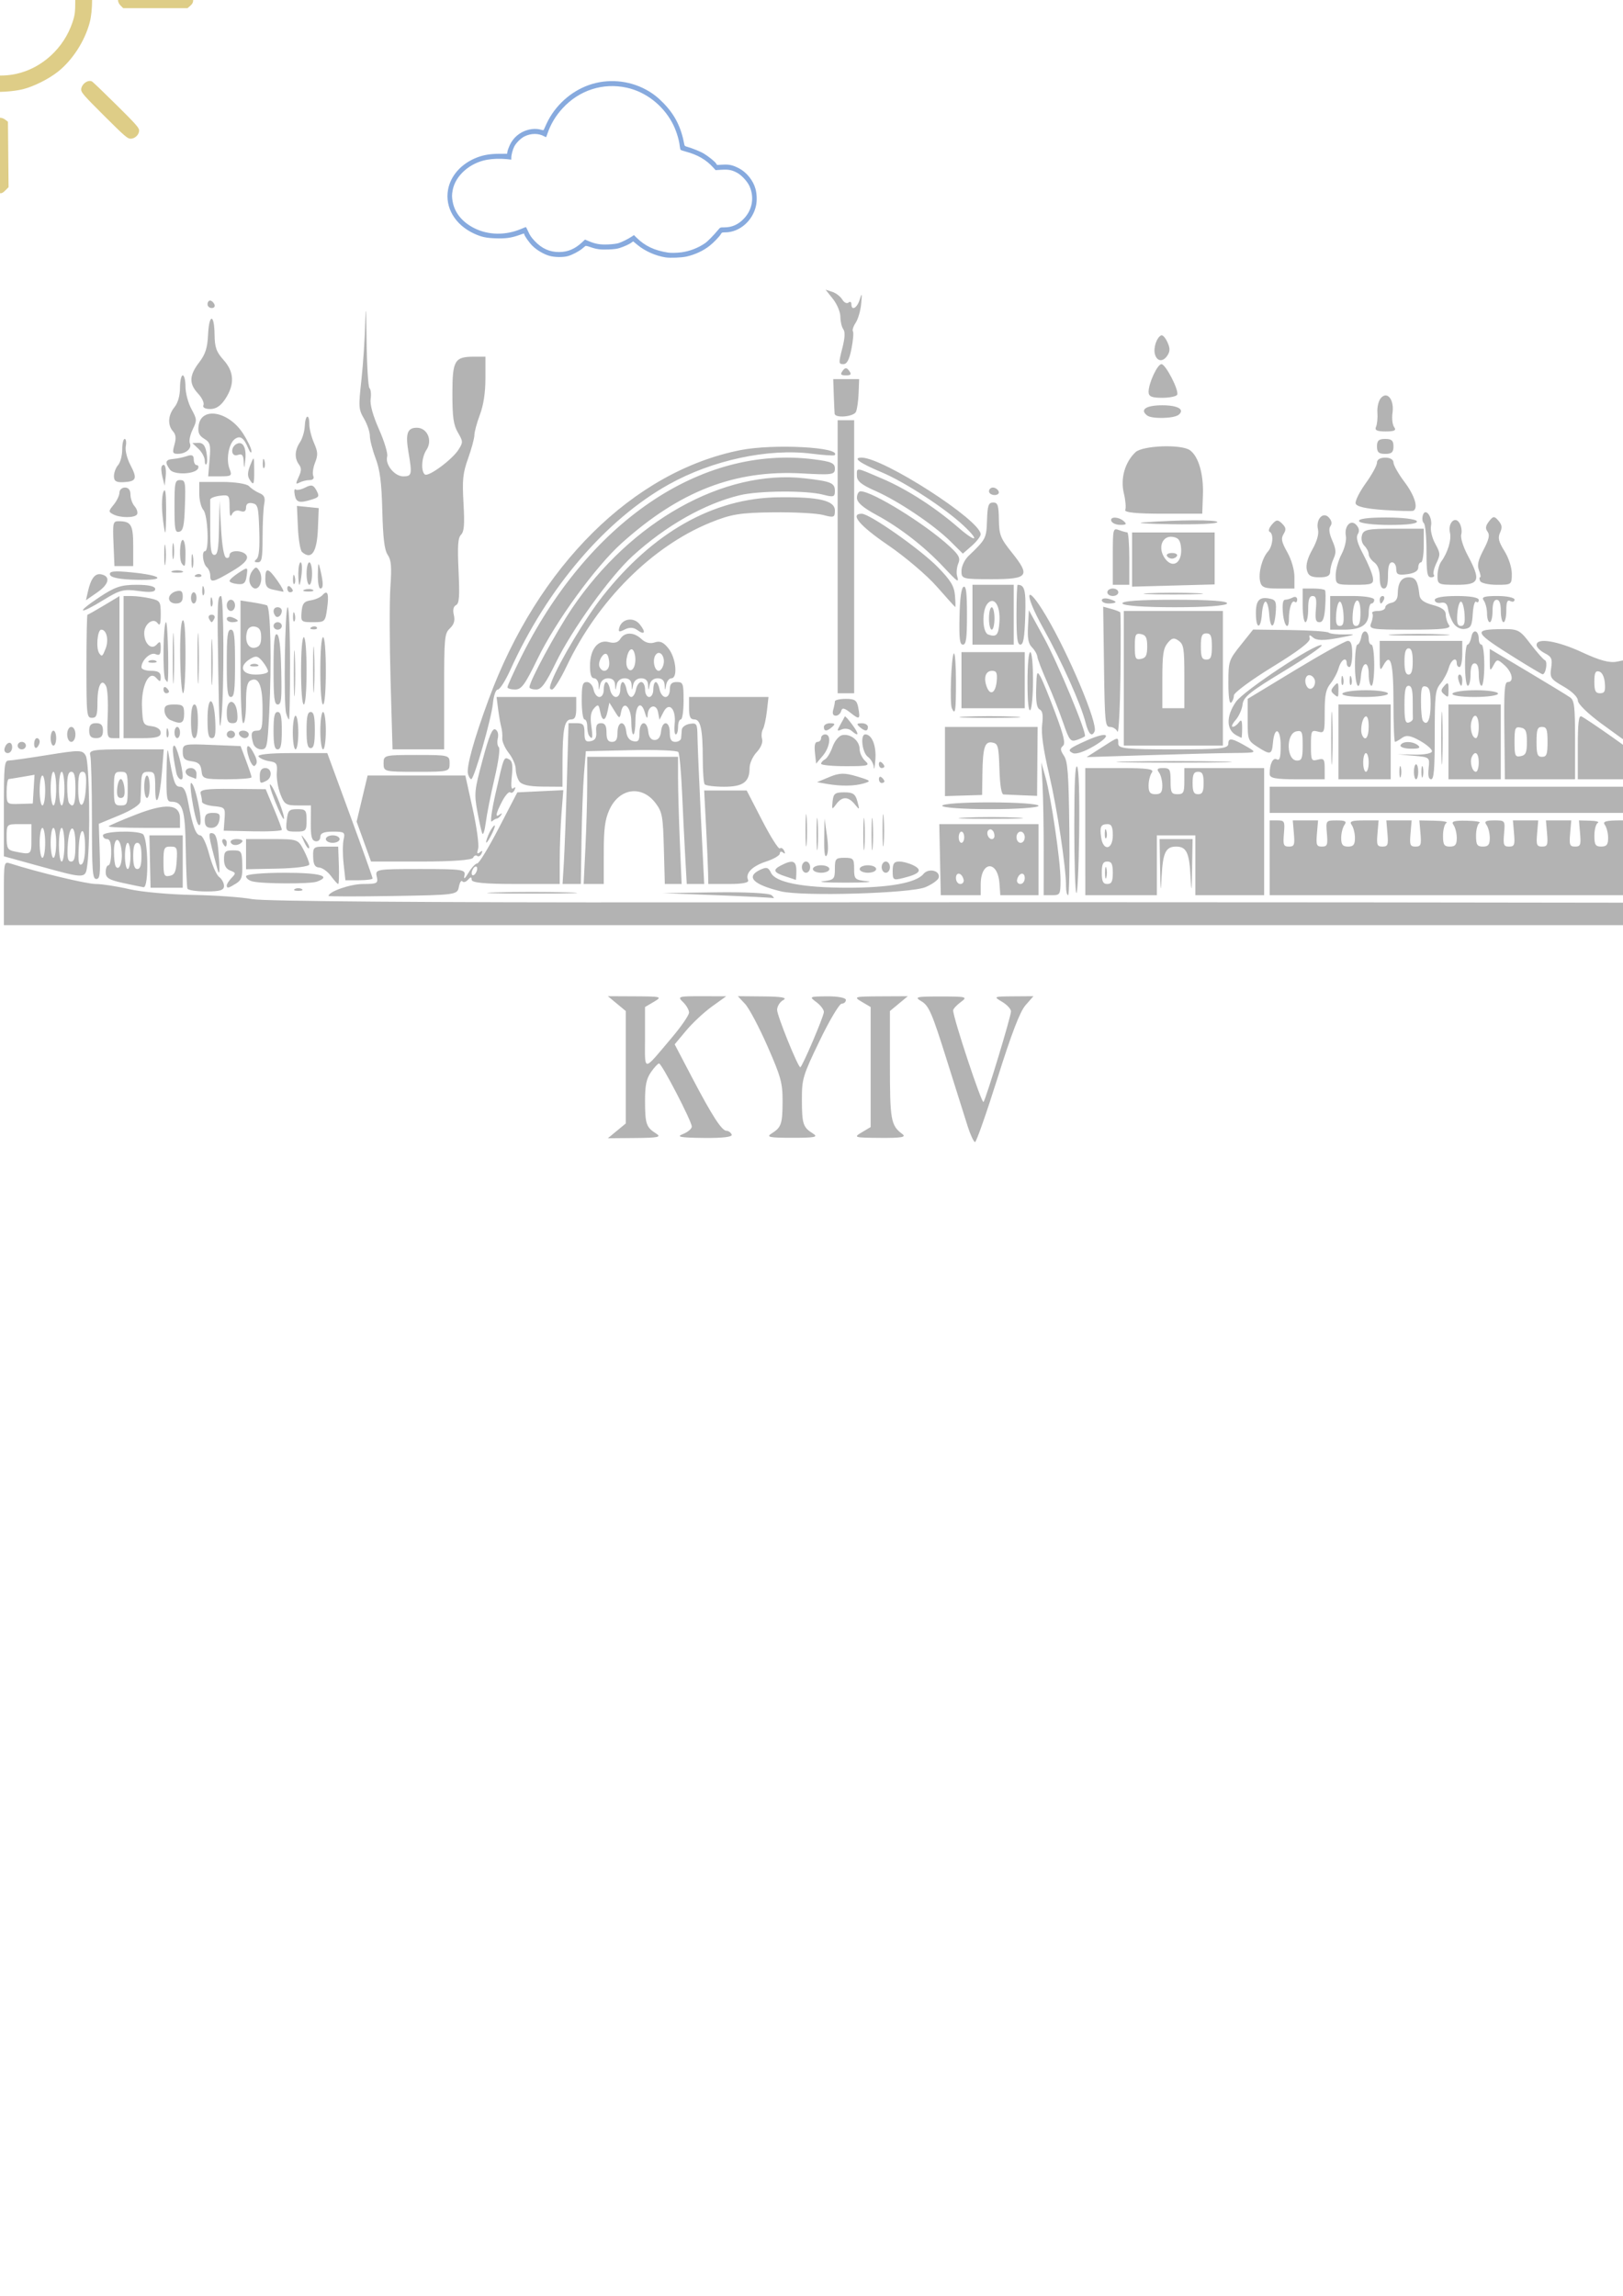 <?xml version="1.0" encoding="UTF-8" standalone="no"?>
<!-- Created with Inkscape (http://www.inkscape.org/) -->

<svg
   width="210mm"
   height="297mm"
   viewBox="0 0 210 297"
   version="1.1"
   id="svg1979"
   xml:space="preserve"
   inkscape:version="1.2.2 (732a01da63, 2022-12-09)"
   sodipodi:docname="blackdrawing.svg"
   xmlns:inkscape="http://www.inkscape.org/namespaces/inkscape"
   xmlns:sodipodi="http://sodipodi.sourceforge.net/DTD/sodipodi-0.dtd"
   xmlns="http://www.w3.org/2000/svg"
   xmlns:svg="http://www.w3.org/2000/svg"><sodipodi:namedview
     id="namedview1981"
     pagecolor="#ffffff"
     bordercolor="#000000"
     borderopacity="0.25"
     inkscape:showpageshadow="2"
     inkscape:pageopacity="0.0"
     inkscape:pagecheckerboard="0"
     inkscape:deskcolor="#d1d1d1"
     inkscape:document-units="mm"
     showgrid="false"
     inkscape:zoom="0.74208053"
     inkscape:cx="234.4759"
     inkscape:cy="461.54021"
     inkscape:window-width="1920"
     inkscape:window-height="991"
     inkscape:window-x="2391"
     inkscape:window-y="-9"
     inkscape:window-maximized="1"
     inkscape:current-layer="svg1979" /><defs
     id="defs1976" /><path
     style="fill:#87aade;stroke-width:0.069"
     d="m 86.135,33.301 c -1.285,-0.196 -2.666,-0.805 -3.634,-1.602 l -0.576,-0.475 -0.229,0.168 c -0.279,0.204 -0.863,0.472 -1.489,0.682 -0.352,0.118 -0.708,0.167 -1.441,0.197 -1.081,0.044 -1.585,-0.022 -2.421,-0.32 -0.339,-0.121 -0.554,-0.164 -0.608,-0.121 -0.045,0.036 -0.23,0.189 -0.409,0.338 -0.425,0.353 -1.281,0.802 -1.829,0.959 -0.627,0.18 -1.746,0.165 -2.426,-0.033 -0.731,-0.212 -1.615,-0.734 -2.173,-1.283 -0.43,-0.423 -1.074,-1.338 -1.074,-1.526 0,-0.105 0.034,-0.111 -0.645,0.127 -1.034,0.363 -1.745,0.462 -3.009,0.421 -1.265,-0.041 -1.87,-0.171 -2.82,-0.607 -2.478,-1.136 -3.809,-3.39 -3.375,-5.713 0.339,-1.815 1.743,-3.369 3.739,-4.138 0.867,-0.334 1.729,-0.476 2.918,-0.479 l 0.98,-0.003 0.045,-0.285 c 0.025,-0.157 0.162,-0.538 0.306,-0.847 0.442,-0.953 1.284,-1.665 2.299,-1.945 0.611,-0.169 1.195,-0.182 1.7,-0.04 0.274,0.077 0.372,0.082 0.392,0.018 0.015,-0.047 0.187,-0.425 0.383,-0.84 1.078,-2.289 3.112,-4.131 5.475,-4.96 2.401,-0.842 5.128,-0.618 7.38,0.607 0.853,0.464 1.513,0.975 2.27,1.756 1.48,1.529 2.273,3.115 2.691,5.384 0.022,0.117 0.104,0.18 0.312,0.237 0.697,0.191 1.774,0.628 2.215,0.899 0.627,0.386 1.375,0.988 1.558,1.254 l 0.145,0.211 0.719,-0.04 c 0.867,-0.049 1.323,0.056 2.147,0.491 0.973,0.515 1.812,1.571 2.105,2.652 0.169,0.623 0.201,1.467 0.08,2.09 -0.387,1.985 -2.126,3.521 -3.99,3.526 -0.431,0.001 -0.449,0.009 -0.581,0.238 -0.177,0.309 -0.935,1.093 -1.451,1.501 -0.815,0.645 -1.897,1.148 -2.996,1.393 -0.626,0.139 -2.091,0.199 -2.683,0.109 z m 2.015,-0.656 c 1.081,-0.143 2.177,-0.564 3.07,-1.18 0.353,-0.243 1.092,-0.997 1.754,-1.789 0.216,-0.258 0.226,-0.262 0.737,-0.262 1.02,0 1.844,-0.376 2.588,-1.18 1.052,-1.137 1.313,-2.71 0.686,-4.132 -0.266,-0.604 -0.987,-1.397 -1.568,-1.726 -0.671,-0.379 -1.137,-0.474 -2.045,-0.417 l -0.784,0.049 -0.317,-0.35 c -0.901,-0.995 -2.014,-1.639 -3.526,-2.041 -0.328,-0.087 -0.629,-0.187 -0.671,-0.221 -0.041,-0.034 -0.096,-0.26 -0.121,-0.5 -0.092,-0.877 -0.5,-2.139 -0.976,-3.02 -1.245,-2.304 -3.439,-3.995 -5.877,-4.531 -3.076,-0.676 -6.157,0.316 -8.319,2.677 -0.899,0.982 -1.537,2.055 -1.951,3.28 -0.084,0.247 -0.165,0.45 -0.18,0.45 -0.016,0 -0.125,-0.054 -0.242,-0.119 -0.742,-0.414 -1.718,-0.404 -2.569,0.026 -0.453,0.229 -1.072,0.846 -1.3,1.298 -0.203,0.401 -0.383,1.082 -0.383,1.446 v 0.246 l -0.617,-0.063 c -0.8,-0.082 -1.804,-0.05 -2.529,0.081 -2.211,0.4 -4.064,2.03 -4.431,3.898 -0.122,0.62 -0.122,0.939 0.001,1.571 0.279,1.431 1.238,2.597 2.779,3.377 1.81,0.917 4.063,0.955 6.067,0.104 0.311,-0.132 0.587,-0.24 0.614,-0.241 0.027,-4.32e-4 0.171,0.272 0.32,0.606 0.218,0.485 0.382,0.724 0.819,1.191 0.919,0.981 1.944,1.442 3.184,1.431 1.117,-0.009 2.036,-0.401 2.949,-1.255 l 0.379,-0.355 0.522,0.217 c 0.859,0.357 1.447,0.454 2.485,0.41 0.531,-0.023 1.073,-0.089 1.308,-0.159 0.425,-0.127 1.285,-0.553 1.744,-0.862 l 0.276,-0.186 0.358,0.351 c 1.093,1.071 2.301,1.64 4.063,1.912 0.365,0.056 1.132,0.041 1.702,-0.034 z"
     id="path2126" /><path
     style="fill:#b3b3b3;stroke-width:0.415"
     d="m 125.201,145.686 c -0.363,-1.131 -1.609,-5.081 -2.767,-8.778 -1.818,-5.8 -2.255,-6.809 -3.184,-7.359 -0.984,-0.583 -0.77,-0.638 2.484,-0.637 3.356,4.1e-4 3.504,0.042 2.581,0.722 -0.539,0.397 -0.982,0.878 -0.986,1.069 -0.018,0.924 3.716,12.187 3.93,11.856 0.37,-0.572 3.554,-11.067 3.554,-11.717 0,-0.31 -0.521,-0.871 -1.157,-1.247 -1.136,-0.671 -1.109,-0.684 1.451,-0.702 l 2.609,-0.019 -1.024,1.17 c -0.72,0.823 -1.795,3.621 -3.626,9.435 -1.432,4.545 -2.738,8.264 -2.904,8.264 -0.165,0 -0.598,-0.925 -0.961,-2.056 z m -45.391,0.61 1.157,-0.959 v -7.272 -7.272 l -1.157,-0.959 -1.157,-0.959 3.56,0.017 c 3.381,0.016 3.502,0.052 2.403,0.701 l -1.157,0.683 v 3.953 c 0,4.517 -0.352,4.517 3.471,0.001 1.224,-1.446 2.225,-2.904 2.225,-3.241 0,-0.337 -0.356,-0.951 -0.791,-1.366 -0.741,-0.705 -0.589,-0.753 2.403,-0.745 l 3.195,0.008 -1.841,1.322 c -1.013,0.727 -2.512,2.126 -3.333,3.108 l -1.492,1.786 2.233,4.262 c 2.624,5.007 3.863,6.923 4.478,6.923 0.246,0 0.545,0.218 0.666,0.484 0.142,0.312 -1.146,0.468 -3.628,0.44 -3.02,-0.034 -3.599,-0.141 -2.691,-0.498 0.636,-0.25 1.157,-0.687 1.157,-0.971 0,-0.676 -3.884,-8.164 -4.235,-8.164 -0.148,0 -0.618,0.504 -1.044,1.12 -0.601,0.869 -0.773,1.709 -0.769,3.75 0.006,2.954 0.154,3.389 1.419,4.183 0.745,0.467 0.309,0.564 -2.67,0.59 l -3.56,0.031 1.157,-0.959 z m 20.027,0.338 c 1.265,-0.794 1.413,-1.229 1.419,-4.193 0.005,-2.344 -0.215,-3.141 -1.955,-7.103 -1.078,-2.455 -2.381,-4.914 -2.896,-5.464 l -0.936,-1.001 3.341,0.031 c 2.364,0.022 3.107,0.159 2.54,0.468 -0.441,0.241 -0.801,0.813 -0.801,1.272 0,0.744 2.7,7.422 3.001,7.422 0.236,0 3.051,-6.598 3.051,-7.15 0,-0.308 -0.441,-0.885 -0.979,-1.282 -0.951,-0.701 -0.91,-0.722 1.424,-0.741 1.374,-0.011 2.403,0.188 2.403,0.464 0,0.266 -0.244,0.484 -0.542,0.484 -0.298,0 -1.58,2.152 -2.848,4.783 -2.179,4.52 -2.306,4.939 -2.301,7.62 0.006,3.166 0.143,3.589 1.419,4.39 0.742,0.466 0.298,0.559 -2.67,0.559 -2.968,0 -3.412,-0.093 -2.67,-0.559 z m 11.66,-0.142 1.157,-0.688 v -7.763 -7.763 l -1.157,-0.683 c -1.099,-0.649 -0.978,-0.684 2.403,-0.701 l 3.56,-0.017 -1.157,0.959 -1.157,0.959 v 6.93 c 0,7.181 0.124,7.877 1.602,8.975 0.553,0.411 -0.082,0.524 -2.848,0.505 -3.39,-0.024 -3.505,-0.058 -2.403,-0.712 z M 0.503,115.559 c 0,-4.028 0.018,-4.116 0.801,-3.865 3.593,1.15 9.893,2.665 11.086,2.666 0.805,3.6e-4 2.746,0.298 4.313,0.662 1.567,0.364 5.252,0.7 8.189,0.749 2.937,0.048 6.429,0.295 7.759,0.549 1.455,0.278 23.232,0.442 54.652,0.413 28.729,-0.027 68.616,-0.027 88.639,-9.8e-4 l 36.405,0.047 v 1.451 1.451 H 106.424 0.503 Z m 42.012,0.347 c 10e-4,-0.569 2.824,-1.548 4.463,-1.548 1.832,0 1.975,-0.079 1.768,-0.968 -0.22,-0.941 -0.064,-0.968 5.661,-0.968 5.446,0 5.872,0.064 5.687,0.847 -0.129,0.547 0.056,0.419 0.525,-0.363 0.399,-0.665 0.91,-1.21 1.135,-1.21 0.226,0 1.484,-2.068 2.797,-4.596 l 2.386,-4.596 2.973,-0.142 2.973,-0.142 -0.23,2.995 c -0.127,1.647 -0.23,4.378 -0.23,6.069 v 3.074 h -5.697 c -3.975,0 -5.697,-0.164 -5.697,-0.543 0,-0.399 -0.126,-0.401 -0.478,-0.004 -0.263,0.296 -0.59,0.387 -0.726,0.201 -0.137,-0.186 -0.339,0.135 -0.451,0.713 -0.199,1.035 -0.323,1.053 -8.531,1.188 -4.581,0.076 -8.329,0.072 -8.329,-0.008 z m 19.226,-3.54 c 0,-0.266 -0.16,-0.349 -0.356,-0.185 -0.196,0.164 -0.356,0.517 -0.356,0.783 0,0.266 0.16,0.349 0.356,0.185 0.196,-0.164 0.356,-0.517 0.356,-0.783 z m 30.975,3.444 -6.943,-0.274 6.765,-0.098 c 3.896,-0.056 6.991,0.101 7.299,0.371 0.294,0.258 0.374,0.425 0.178,0.371 -0.196,-0.054 -3.48,-0.221 -7.299,-0.371 z m -28.572,-0.362 c 2.595,-0.083 6.84,-0.083 9.435,0 2.595,0.083 0.472,0.15 -4.718,0.15 -5.189,0 -7.312,-0.068 -4.718,-0.15 z m 36.9,-0.137 c -3.609,-0.877 -4.587,-1.889 -2.692,-2.787 0.824,-0.39 1.079,-0.321 1.402,0.382 0.574,1.249 4.095,1.936 9.927,1.936 5.389,0 8.857,-0.63 9.802,-1.779 0.665,-0.809 2.201,-0.436 1.976,0.479 -0.075,0.304 -0.844,0.855 -1.711,1.225 -1.902,0.811 -15.925,1.22 -18.704,0.545 z m 20.588,-4.098 -0.098,-4.596 h 6.419 6.419 v 4.596 4.596 h -2.47 -2.47 l -0.112,-1.524 c -0.223,-3.041 -2.426,-2.922 -2.426,0.131 v 1.392 h -2.583 -2.583 z m 3.046,2.57 c -0.22,-0.897 -0.987,-1.046 -0.987,-0.192 0,0.421 0.254,0.766 0.564,0.766 0.31,0 0.5,-0.259 0.423,-0.575 z m 7.914,-0.192 c 0,-0.854 -0.766,-0.706 -0.987,0.192 -0.077,0.316 0.113,0.575 0.423,0.575 0.31,0 0.564,-0.345 0.564,-0.766 z m -7.833,-5.282 c 0,-0.399 -0.16,-0.726 -0.356,-0.726 -0.196,0 -0.356,0.327 -0.356,0.726 0,0.399 0.16,0.726 0.356,0.726 0.196,0 0.356,-0.327 0.356,-0.726 z m 7.833,0 c 0,-0.399 -0.24,-0.726 -0.534,-0.726 -0.294,0 -0.534,0.327 -0.534,0.726 0,0.399 0.24,0.726 0.534,0.726 0.294,0 0.534,-0.327 0.534,-0.726 z m -3.916,-0.161 c 0,-0.63 -0.423,-1.049 -0.768,-0.76 -0.368,0.309 -0.051,1.163 0.433,1.163 0.184,0 0.335,-0.181 0.335,-0.403 z m 6.368,1.976 c 0.002,-3.127 -0.065,-6.991 -0.15,-8.588 l -0.155,-2.903 0.539,1.928 c 0.741,2.649 1.943,10.856 1.943,13.268 0,1.887 -0.051,1.98 -1.091,1.98 h -1.091 l 0.004,-5.685 z m 2.889,4.539 c 0,-2.469 -1.132,-9.973 -2.184,-14.483 -0.765,-3.278 -1.045,-5.266 -0.905,-6.436 0.147,-1.228 0.059,-1.768 -0.318,-1.964 -0.373,-0.195 -0.502,-0.957 -0.457,-2.702 0.058,-2.213 0.109,-2.349 0.569,-1.518 0.278,0.502 1.146,2.631 1.929,4.73 1.091,2.924 1.316,3.908 0.964,4.204 -0.364,0.306 -0.337,0.572 0.132,1.276 0.496,0.745 0.61,2.282 0.698,9.465 0.058,4.716 -0.015,8.575 -0.162,8.575 -0.147,-3.4e-4 -0.267,-0.516 -0.267,-1.147 z m 1.335,0.865 c -0.147,-0.2 -0.267,-4.072 -0.267,-8.605 0,-5.628 0.116,-8.084 0.365,-7.745 0.228,0.31 0.328,3.532 0.267,8.605 -0.054,4.46 -0.218,7.945 -0.365,7.745 z m 1.157,-7.944 v -8.225 h 4.522 c 3.517,0 4.427,0.129 4.094,0.581 -0.235,0.319 -0.427,1.081 -0.427,1.693 0,0.864 0.199,1.113 0.89,1.113 0.691,0 0.89,-0.248 0.89,-1.113 0,-0.612 -0.192,-1.374 -0.427,-1.693 -0.332,-0.452 -0.214,-0.581 0.534,-0.581 0.861,0 0.961,0.176 0.961,1.693 0,1.484 0.11,1.693 0.89,1.693 0.78,0 0.89,-0.21 0.89,-1.693 v -1.693 h 5.163 5.163 v 8.225 8.225 h -4.45 -4.45 v -3.871 -3.871 h -2.492 -2.492 v 3.871 3.871 h -4.628 -4.629 z m 3.56,5.322 c 0,-1.129 -0.158,-1.451 -0.712,-1.451 -0.554,0 -0.712,0.323 -0.712,1.451 0,1.129 0.158,1.451 0.712,1.451 0.554,0 0.712,-0.323 0.712,-1.451 z m -1.012,0 c 0,-0.665 0.081,-0.937 0.18,-0.605 0.099,0.333 0.099,0.877 0,1.21 -0.099,0.333 -0.18,0.06 -0.18,-0.605 z m 1.012,-4.838 c 0,-1.085 -0.165,-1.451 -0.653,-1.451 -0.896,0 -1.053,0.312 -0.857,1.705 0.258,1.836 1.51,1.626 1.51,-0.253 z m -1.04,-0.282 c 0.017,-0.564 0.101,-0.678 0.215,-0.292 0.103,0.349 0.09,0.767 -0.028,0.927 -0.118,0.161 -0.202,-0.125 -0.187,-0.635 z m 12.789,-6.491 c 0,-1.129 -0.158,-1.451 -0.712,-1.451 -0.554,0 -0.712,0.323 -0.712,1.451 0,1.129 0.158,1.451 0.712,1.451 0.554,0 0.712,-0.323 0.712,-1.451 z m -5.631,11.007 -0.066,-3.75 h 2.136 2.136 l -0.066,3.75 c -0.056,3.187 -0.086,3.353 -0.199,1.103 -0.156,-3.102 -0.534,-3.885 -1.871,-3.885 -1.337,0 -1.715,0.783 -1.871,3.885 -0.113,2.249 -0.143,2.084 -0.199,-1.103 z m 14.176,-1.331 v -4.838 h 0.997 c 0.929,0 0.987,0.114 0.851,1.693 -0.128,1.486 -0.049,1.693 0.644,1.693 0.693,0 0.772,-0.207 0.644,-1.693 l -0.145,-1.693 h 1.637 1.637 l -0.145,1.693 c -0.128,1.486 -0.049,1.693 0.644,1.693 0.693,0 0.772,-0.207 0.644,-1.693 -0.145,-1.686 -0.139,-1.693 1.278,-1.693 1.107,0 1.329,0.129 0.997,0.581 -0.235,0.319 -0.427,1.081 -0.427,1.693 0,0.864 0.199,1.113 0.89,1.113 0.691,0 0.89,-0.248 0.89,-1.113 0,-0.612 -0.192,-1.374 -0.427,-1.693 -0.332,-0.452 0.008,-0.581 1.531,-0.581 h 1.958 l -0.145,1.693 c -0.128,1.486 -0.049,1.693 0.644,1.693 0.693,0 0.772,-0.207 0.645,-1.693 l -0.145,-1.693 h 1.637 1.637 l -0.145,1.693 c -0.128,1.486 -0.049,1.693 0.645,1.693 0.693,0 0.772,-0.207 0.644,-1.693 l -0.145,-1.693 1.976,0.038 c 1.087,0.021 1.775,0.148 1.531,0.282 -0.245,0.134 -0.445,0.879 -0.445,1.655 0,1.183 0.144,1.411 0.89,1.411 0.691,0 0.89,-0.248 0.89,-1.113 0,-0.612 -0.192,-1.374 -0.427,-1.693 -0.332,-0.452 0.043,-0.572 1.691,-0.542 1.165,0.021 1.918,0.148 1.673,0.282 -0.245,0.134 -0.445,0.879 -0.445,1.655 0,1.183 0.144,1.411 0.89,1.411 0.691,0 0.89,-0.248 0.89,-1.113 0,-0.612 -0.192,-1.374 -0.427,-1.693 -0.332,-0.452 -0.111,-0.581 0.997,-0.581 1.418,0 1.423,0.008 1.278,1.693 -0.128,1.486 -0.049,1.693 0.645,1.693 0.693,0 0.772,-0.207 0.645,-1.693 l -0.145,-1.693 h 1.637 1.637 l -0.145,1.693 c -0.128,1.486 -0.049,1.693 0.644,1.693 0.693,0 0.772,-0.207 0.645,-1.693 l -0.145,-1.693 h 1.637 1.637 l -0.145,1.693 c -0.128,1.486 -0.049,1.693 0.644,1.693 0.693,0 0.772,-0.207 0.644,-1.693 l -0.145,-1.693 1.442,0.038 c 0.793,0.021 1.241,0.148 0.997,0.282 -0.245,0.134 -0.445,0.879 -0.445,1.655 0,1.183 0.144,1.411 0.89,1.411 0.691,0 0.89,-0.248 0.89,-1.113 0,-0.612 -0.192,-1.374 -0.427,-1.693 -0.332,-0.452 0.142,-0.581 2.136,-0.581 h 2.563 v 4.838 4.838 h -24.033 -24.033 z m -140.024,3.992 c -0.079,-0.2 -0.178,-2.54 -0.221,-5.201 -0.082,-5.07 -0.386,-6.048 -1.883,-6.048 -0.569,0 -0.639,-0.434 -0.603,-3.75 0.023,-2.062 0.115,-3.314 0.205,-2.782 0.677,3.998 0.876,4.596 1.534,4.596 0.508,0 0.783,0.53 1.067,2.056 0.571,3.074 0.998,4.233 1.56,4.233 0.286,0 0.79,1.072 1.157,2.461 0.358,1.354 0.935,2.668 1.282,2.92 0.347,0.252 0.631,0.777 0.631,1.167 0,0.549 -0.517,0.709 -2.293,0.709 -1.261,0 -2.358,-0.163 -2.436,-0.363 z m 13.897,0.042 c 0.245,-0.134 0.645,-0.134 0.89,0 0.245,0.134 0.044,0.244 -0.445,0.244 -0.49,0 -0.69,-0.11 -0.445,-0.244 z m -22.252,-0.782 c -1.805,-0.393 -2.225,-0.654 -2.225,-1.384 0,-0.495 0.16,-0.9 0.356,-0.9 0.196,0 0.356,-0.762 0.356,-1.693 0,-1.183 -0.161,-1.693 -0.534,-1.693 -0.294,0 -0.534,-0.218 -0.534,-0.484 0,-0.523 4.198,-0.678 5.133,-0.19 0.728,0.38 0.842,7.006 0.118,6.896 -0.245,-0.037 -1.446,-0.285 -2.67,-0.551 z m -0.15,-4.002 c -0.176,-2.032 -1.007,-2.111 -1.007,-0.096 0,0.909 0.109,1.802 0.243,1.984 0.438,0.595 0.883,-0.506 0.764,-1.887 z m 1.129,0.509 c 0,-0.931 -0.16,-1.693 -0.356,-1.693 -0.196,0 -0.356,0.762 -0.356,1.693 0,0.931 0.16,1.693 0.356,1.693 0.196,0 0.356,-0.762 0.356,-1.693 z m 1.424,0 c 0,-1.183 -0.161,-1.693 -0.534,-1.693 -0.373,0 -0.534,0.511 -0.534,1.693 0,1.183 0.161,1.693 0.534,1.693 0.373,0 0.534,-0.511 0.534,-1.693 z m 1.103,0.726 -0.073,-3.387 h 2.155 2.155 v 3.387 3.387 h -2.082 -2.082 z m 3.458,-0.121 c 0.101,-1.663 0.035,-1.814 -0.801,-1.814 -0.829,0 -0.912,0.179 -0.912,1.969 0,1.765 0.083,1.953 0.801,1.814 0.643,-0.124 0.823,-0.512 0.912,-1.969 z m 6.476,3.198 c 0,-0.17 0.28,-0.602 0.623,-0.96 0.582,-0.607 0.57,-0.67 -0.178,-0.956 -0.544,-0.208 -0.801,-0.677 -0.801,-1.459 0,-0.979 0.175,-1.153 1.157,-1.15 1.098,0.003 1.16,0.099 1.208,1.881 0.042,1.557 -0.098,1.971 -0.818,2.416 -1.002,0.62 -1.191,0.657 -1.191,0.228 z m 3.293,-0.516 c -0.441,-0.115 -0.801,-0.412 -0.801,-0.66 0,-0.256 2.147,-0.45 4.985,-0.45 4.598,0 6.158,0.427 4.183,1.147 -0.885,0.322 -7.1,0.295 -8.367,-0.036 z m 10.185,-0.696 c -0.42,-0.57 -1.101,-1.06 -1.513,-1.089 -0.562,-0.039 -0.759,-0.385 -0.786,-1.382 -0.034,-1.266 0.043,-1.33 1.602,-1.327 l 1.638,0.004 0.086,2.416 c 0.047,1.329 0.007,2.416 -0.089,2.416 -0.096,0 -0.518,-0.467 -0.938,-1.037 z m 30.139,-1.745 c 0.093,-1.53 0.268,-6.211 0.388,-10.402 l 0.219,-7.62 h 1.031 c 0.869,0 1.031,0.194 1.031,1.243 0,1.013 0.148,1.214 0.801,1.087 0.591,-0.115 0.779,-0.441 0.716,-1.243 -0.062,-0.801 0.101,-1.087 0.623,-1.087 0.518,0 0.708,0.325 0.708,1.21 0,0.887 0.19,1.21 0.712,1.21 0.522,0 0.712,-0.323 0.712,-1.21 0,-1.526 0.975,-1.63 1.132,-0.121 0.073,0.7 0.4,1.144 0.915,1.243 0.652,0.126 0.801,-0.076 0.801,-1.089 0,-1.553 0.972,-1.686 1.132,-0.155 0.075,0.715 0.358,1.089 0.826,1.089 0.467,0 0.751,-0.374 0.826,-1.089 0.158,-1.509 1.132,-1.405 1.132,0.121 0,0.887 0.19,1.21 0.712,1.21 0.392,0 0.732,-0.218 0.757,-0.484 0.024,-0.266 0.065,-0.756 0.089,-1.089 0.024,-0.333 0.485,-0.674 1.024,-0.758 0.913,-0.143 0.981,-0.029 1.003,1.693 0.013,1.016 0.214,5.711 0.446,10.434 l 0.422,8.588 h -1.128 -1.128 l -0.197,-3.508 c -0.109,-1.929 -0.294,-5.685 -0.411,-8.346 -0.117,-2.661 -0.335,-5.007 -0.483,-5.214 -0.148,-0.206 -2.901,-0.315 -6.117,-0.242 l -5.848,0.133 -0.238,2.903 c -0.131,1.597 -0.277,5.461 -0.324,8.588 l -0.087,5.685 h -1.183 -1.183 z m 2.79,-1.935 c 0.126,-2.595 0.231,-6.296 0.232,-8.225 l 0.002,-3.508 h 5.875 5.875 l 0.002,2.782 c 7.12e-4,1.53 0.105,5.231 0.232,8.225 l 0.231,5.443 h -1.088 -1.088 l -0.123,-4.586 c -0.112,-4.157 -0.208,-4.702 -1.033,-5.821 -1.794,-2.436 -4.747,-2.025 -6.032,0.839 -0.558,1.245 -0.711,2.44 -0.712,5.576 l -0.002,3.992 H 76.819 75.52 Z m 15.866,3.145 c -0.018,-0.865 -0.139,-3.586 -0.267,-6.048 l -0.234,-4.475 2.751,10e-5 2.751,1.2e-4 1.997,3.873 c 1.098,2.13 2.132,3.76 2.298,3.621 0.165,-0.139 0.416,0.003 0.558,0.314 0.161,0.354 0.103,0.437 -0.153,0.221 -0.226,-0.19 -0.411,-0.136 -0.411,0.119 0,0.255 -0.793,0.723 -1.763,1.039 -1.827,0.596 -2.738,1.531 -2.342,2.404 0.152,0.334 -0.683,0.505 -2.462,0.505 H 91.649 l -0.033,-1.572 z m 14.898,1.218 c 1.406,-0.172 1.513,-0.286 1.513,-1.609 0,-1.304 0.104,-1.424 1.246,-1.424 1.142,0 1.246,0.119 1.246,1.425 0,1.352 0.087,1.434 1.691,1.606 0.93,0.1 -0.312,0.182 -2.759,0.184 -2.448,0.001 -3.77,-0.081 -2.937,-0.183 z m -94.617,-7.912 c 0,-4.192 -0.097,-7.965 -0.216,-8.386 -0.191,-0.675 0.359,-0.765 4.646,-0.765 h 4.862 l -0.239,3.024 c -0.283,3.581 -0.865,4.867 -0.865,1.911 0,-1.845 -0.082,-2.032 -0.89,-2.032 -0.758,0 -0.896,0.233 -0.931,1.572 -0.023,0.865 -0.063,1.882 -0.089,2.26 -0.029,0.414 -1.108,1.125 -2.718,1.791 l -2.67,1.104 0.115,3.571 c 0.096,2.992 0.024,3.571 -0.445,3.571 -0.486,0 -0.56,-1.012 -0.56,-7.621 z m 4.629,-4.071 c 0,-2 -0.073,-2.177 -0.89,-2.177 -0.818,0 -0.89,0.177 -0.89,2.177 0,2 0.073,2.177 0.89,2.177 0.818,0 0.89,-0.177 0.89,-2.177 z m -1.359,-0.015 c 0.062,-0.674 0.273,-1.225 0.469,-1.225 0.196,0 0.407,0.551 0.469,1.225 0.08,0.873 -0.054,1.225 -0.469,1.225 -0.414,0 -0.549,-0.352 -0.469,-1.225 z m 29.295,9.739 c -0.129,-1.171 -0.128,-2.586 0.002,-3.145 0.217,-0.93 0.101,-1.015 -1.389,-1.015 -1.163,0 -1.626,0.195 -1.626,0.683 0,0.376 -0.28,0.627 -0.623,0.558 -0.494,-0.099 -0.62,-0.592 -0.608,-2.376 l 0.015,-2.252 h -1.697 c -1.535,0 -1.752,-0.143 -2.263,-1.486 -0.311,-0.817 -0.515,-2.069 -0.454,-2.782 0.096,-1.124 -0.031,-1.317 -0.957,-1.454 -0.587,-0.087 -1.22,-0.359 -1.406,-0.605 -0.207,-0.274 1.45,-0.447 4.277,-0.447 h 4.616 l 2.932,7.987 c 1.613,4.393 2.932,8.094 2.932,8.225 0,0.131 -0.791,0.238 -1.758,0.238 h -1.758 l -0.235,-2.129 z m 57.229,1.652 c -1.611,-0.518 -1.761,-0.861 -0.631,-1.444 1.518,-0.785 1.984,-0.617 1.984,0.712 0,0.665 -0.04,1.187 -0.089,1.16 -0.049,-0.027 -0.618,-0.22 -1.264,-0.428 z m 13.815,-0.71 c 0,-0.982 0.175,-1.231 0.867,-1.231 0.477,0 1.318,0.233 1.869,0.518 1.175,0.607 0.754,1.093 -1.401,1.619 -1.256,0.307 -1.335,0.253 -1.335,-0.906 z M 5.042,112.029 0.503,110.776 v -6.192 c 0,-5.573 0.062,-6.192 0.623,-6.196 0.343,-0.003 2.626,-0.327 5.074,-0.722 4.144,-0.668 4.482,-0.661 4.901,0.107 0.466,0.853 0.613,10.861 0.205,14.045 -0.243,1.9 -0.15,1.897 -6.264,0.21 z m 5.964,-2.428 c 0,-2.832 -0.689,-2.757 -0.822,0.09 -0.083,1.767 0.005,2.296 0.356,2.137 0.285,-0.129 0.466,-0.996 0.466,-2.227 z m -2.67,-0.323 c 0,-1.197 -0.16,-2.177 -0.356,-2.177 -0.196,0 -0.356,0.98 -0.356,2.177 0,1.197 0.16,2.177 0.356,2.177 0.196,0 0.356,-0.98 0.356,-2.177 z m 1.424,-0.04 c 0,-2.856 -0.843,-2.688 -1,0.199 -0.085,1.569 0.014,2.019 0.445,2.019 0.421,-1e-5 0.555,-0.533 0.555,-2.218 z m -3.916,-0.202 c 0,-1.064 -0.16,-1.935 -0.356,-1.935 -0.196,0 -0.356,0.871 -0.356,1.935 0,1.064 0.16,1.935 0.356,1.935 0.196,0 0.356,-0.871 0.356,-1.935 z m 1.424,0 c 0,-1.064 -0.16,-1.935 -0.356,-1.935 -0.196,0 -0.356,0.871 -0.356,1.935 0,1.064 0.16,1.935 0.356,1.935 0.196,0 0.356,-0.871 0.356,-1.935 z m -3.204,-0.484 v -1.935 H 2.461 c -1.588,0 -1.602,0.015 -1.602,1.661 0,1.441 0.13,1.688 0.979,1.863 2.236,0.46 2.225,0.468 2.225,-1.589 z m 0.291,-6.462 0.113,-1.861 -1.537,0.266 c -0.845,0.146 -1.657,0.277 -1.804,0.291 -0.147,0.013 -0.267,0.754 -0.267,1.645 0,1.618 0.003,1.62 1.691,1.57 l 1.691,-0.05 z m 1.49,0.172 c 0,-1.064 -0.16,-1.935 -0.356,-1.935 -0.196,0 -0.356,0.871 -0.356,1.935 0,1.064 0.16,1.935 0.356,1.935 0.196,0 0.356,-0.871 0.356,-1.935 z m 1.424,-0.242 c 0,-1.197 -0.16,-2.177 -0.356,-2.177 -0.196,0 -0.356,0.98 -0.356,2.177 0,1.197 0.16,2.177 0.356,2.177 0.196,0 0.356,-0.98 0.356,-2.177 z m 1.068,0 c 0,-1.197 -0.16,-2.177 -0.356,-2.177 -0.196,0 -0.356,0.98 -0.356,2.177 0,1.197 0.16,2.177 0.356,2.177 0.196,0 0.356,-0.98 0.356,-2.177 z m 1.424,0 c 0,-1.613 -0.138,-2.177 -0.534,-2.177 -0.382,0 -0.534,0.529 -0.534,1.855 0,1.02 0.107,2 0.237,2.177 0.566,0.769 0.831,0.177 0.831,-1.855 z m 1.356,-0.159 c 0.085,-1.569 -0.014,-2.019 -0.445,-2.019 -0.421,0 -0.555,0.533 -0.555,2.218 0,2.856 0.843,2.688 1,-0.199 z m 16.975,10.44 c -1.175,-4.415 -1.202,-4.624 -0.589,-4.504 0.438,0.086 0.644,0.774 0.783,2.613 0.185,2.46 0.122,3.076 -0.193,1.891 z m 75.663,-0.121 c 0,-0.399 0.24,-0.726 0.534,-0.726 0.294,0 0.534,0.327 0.534,0.726 0,0.399 -0.24,0.726 -0.534,0.726 -0.294,0 -0.534,-0.327 -0.534,-0.726 z m 1.424,0.242 c 0,-0.266 0.481,-0.484 1.068,-0.484 0.587,0 1.068,0.218 1.068,0.484 0,0.266 -0.481,0.484 -1.068,0.484 -0.587,0 -1.068,-0.218 -1.068,-0.484 z m 6.053,0 c 0,-0.266 0.481,-0.484 1.068,-0.484 0.587,0 1.068,0.218 1.068,0.484 0,0.266 -0.481,0.484 -1.068,0.484 -0.587,0 -1.068,-0.218 -1.068,-0.484 z m 2.848,-0.242 c 0,-0.399 0.24,-0.726 0.534,-0.726 0.294,0 0.534,0.327 0.534,0.726 0,0.399 -0.24,0.726 -0.534,0.726 -0.294,0 -0.534,-0.327 -0.534,-0.726 z m -82.245,-1.679 v -1.95 h 3.358 c 3.3,0 3.371,0.024 4.094,1.405 0.405,0.773 0.736,1.614 0.736,1.868 0,0.263 -1.766,0.498 -4.094,0.545 l -4.094,0.082 z m 15.239,-1.628 -0.932,-2.581 0.711,-2.983 0.711,-2.983 h 6.322 6.322 l 0.95,4.299 c 0.525,2.377 0.841,4.684 0.707,5.16 -0.179,0.636 -0.12,0.757 0.229,0.464 0.316,-0.265 0.387,-0.209 0.214,0.17 -0.142,0.312 -0.396,0.451 -0.564,0.309 -0.169,-0.142 -0.407,-0.036 -0.53,0.234 -0.138,0.304 -2.702,0.492 -6.715,0.492 h -6.492 z m 58.578,-1.048 c 0.001,-1.863 0.066,-2.565 0.143,-1.562 0.077,1.004 0.076,2.528 -0.003,3.387 -0.079,0.859 -0.142,0.038 -0.14,-1.825 z m 0.99,0.702 0.039,-2.637 0.312,2.16 c 0.196,1.358 0.181,2.337 -0.039,2.637 -0.23,0.313 -0.337,-0.43 -0.312,-2.16 z m 5.062,-0.702 c 10e-4,-1.863 0.066,-2.565 0.143,-1.562 0.077,1.004 0.076,2.528 -0.003,3.387 -0.079,0.859 -0.142,0.038 -0.14,-1.825 z m 1.068,0 c 0.001,-1.863 0.066,-2.565 0.143,-1.562 0.077,1.004 0.076,2.528 -0.003,3.387 -0.079,0.859 -0.142,0.038 -0.14,-1.825 z m -8.545,-0.484 c 0.001,-1.863 0.066,-2.565 0.143,-1.562 0.077,1.004 0.076,2.528 -0.003,3.387 -0.079,0.859 -0.142,0.038 -0.14,-1.825 z m 9.969,0 c 0.001,-1.863 0.066,-2.565 0.143,-1.562 0.077,1.004 0.076,2.528 -0.003,3.387 -0.079,0.859 -0.142,0.038 -0.14,-1.825 z m -74.849,1.55 c -0.45,-1.019 -0.443,-1.029 0.17,-0.231 0.353,0.459 0.565,0.939 0.471,1.067 -0.094,0.127 -0.382,-0.249 -0.642,-0.835 z m -10.539,0.143 c -0.121,-0.266 -0.05,-0.484 0.157,-0.484 0.207,0 0.377,0.218 0.377,0.484 0,0.266 -0.071,0.484 -0.157,0.484 -0.086,0 -0.256,-0.218 -0.377,-0.484 z m 1.049,-0.043 c -0.11,-0.242 0.236,-0.441 0.77,-0.441 0.534,0 0.859,0.151 0.723,0.337 -0.389,0.528 -1.272,0.59 -1.493,0.104 z m 12.303,-0.441 c 0,-0.266 0.401,-0.484 0.89,-0.484 0.49,0 0.89,0.218 0.89,0.484 0,0.266 -0.401,0.484 -0.89,0.484 -0.49,0 -0.89,-0.218 -0.89,-0.484 z m 20.996,-0.457 c 0.204,-0.517 0.546,-1.088 0.762,-1.269 0.215,-0.181 0.116,0.243 -0.221,0.941 -0.713,1.478 -1.082,1.702 -0.541,0.328 z m -0.755,-0.269 c -0.115,-0.266 -0.406,-1.572 -0.647,-2.903 -0.412,-2.276 -0.371,-2.669 0.692,-6.624 0.84,-3.128 1.262,-4.135 1.648,-3.934 0.31,0.162 0.437,0.621 0.316,1.14 -0.112,0.478 -0.053,0.996 0.13,1.15 0.192,0.161 -0.041,1.87 -0.549,4.032 -0.485,2.064 -0.994,4.623 -1.131,5.688 -0.137,1.064 -0.344,1.718 -0.459,1.451 z m -33.347,-1.873 c 0.108,-1.463 0.06,-1.519 -1.402,-1.663 -0.832,-0.082 -1.513,-0.336 -1.513,-0.565 0,-0.229 -0.081,-0.706 -0.181,-1.061 -0.145,-0.516 0.676,-0.636 4.119,-0.605 l 4.3,0.04 1.044,2.483 c 0.574,1.366 1.044,2.61 1.044,2.765 0,0.155 -1.692,0.246 -3.761,0.201 l -3.761,-0.082 0.111,-1.514 z m 8.046,0.179 c 0.139,-1.285 0.295,-1.451 1.362,-1.451 1.102,0 1.206,0.124 1.206,1.451 0,1.36 -0.086,1.451 -1.362,1.451 -1.311,0 -1.357,-0.054 -1.206,-1.451 z m -23.037,0.768 c 0.082,-0.11 1.644,-0.784 3.472,-1.498 3.981,-1.555 5.756,-1.398 5.756,0.51 v 1.188 h -4.688 c -2.578,0 -4.621,-0.09 -4.539,-0.2 z m 10.919,-2.674 c -0.299,-1.613 -0.414,-2.933 -0.256,-2.933 0.494,0 1.529,4.874 1.146,5.395 -0.224,0.304 -0.538,-0.564 -0.89,-2.463 z m 1.513,1.906 c 0,-0.746 0.237,-0.968 1.035,-0.968 0.859,0 1.003,0.164 0.849,0.968 -0.121,0.626 -0.486,0.968 -1.035,0.968 -0.611,0 -0.849,-0.271 -0.849,-0.968 z m 37.628,-3.502 c 1.08,-4.797 1.063,-4.754 1.751,-4.395 0.414,0.216 0.5,0.748 0.353,2.178 -0.138,1.338 -0.077,1.793 0.208,1.554 0.249,-0.209 0.304,-0.122 0.145,0.228 -0.142,0.312 -0.395,0.452 -0.562,0.311 -0.167,-0.141 -0.637,0.379 -1.044,1.155 -0.84,1.603 -0.944,2.205 -0.294,1.696 0.259,-0.202 0.321,-0.163 0.148,0.092 -0.163,0.242 -0.404,0.444 -0.534,0.448 -0.131,0.004 -0.425,0.17 -0.655,0.368 -0.24,0.207 -0.035,-1.338 0.483,-3.636 z m -28.542,1.015 c -0.549,-1.371 -0.813,-2.337 -0.587,-2.147 0.483,0.406 1.943,4.153 1.73,4.442 -0.08,0.109 -0.595,-0.924 -1.144,-2.295 z m 89.288,2.127 c 1.919,-0.087 4.964,-0.087 6.765,9.7e-4 1.801,0.088 0.231,0.159 -3.49,0.158 -3.721,-4.7e-4 -5.194,-0.072 -3.275,-0.159 z m 39.413,-2.3 v -1.693 h 24.033 24.033 v 1.693 1.693 h -24.033 -24.033 z m -56.553,0.199 c 0.104,-1.005 0.313,-1.167 1.505,-1.167 1.141,0 1.44,0.207 1.705,1.18 0.307,1.128 0.292,1.144 -0.343,0.363 -0.841,-1.034 -1.641,-1.039 -2.396,-0.013 -0.552,0.75 -0.584,0.725 -0.47,-0.363 z m 14.185,0.567 c 0,-0.251 2.695,-0.44 6.231,-0.436 3.453,0.004 6.231,0.201 6.231,0.443 0,0.242 -2.773,0.436 -6.231,0.436 -3.532,0 -6.231,-0.192 -6.231,-0.443 z M 18.661,101.779 c 0,-0.798 0.16,-1.451 0.356,-1.451 0.196,0 0.356,0.653 0.356,1.451 0,0.798 -0.16,1.451 -0.356,1.451 -0.196,0 -0.356,-0.653 -0.356,-1.451 z m 103.607,-3.266 2e-4,-4.475 h 5.996 5.996 l -0.037,4.46 -0.037,4.46 -1.954,-0.077 c -1.075,-0.042 -2.147,-0.09 -2.383,-0.105 -0.279,-0.018 -0.466,-1.17 -0.534,-3.294 -0.096,-2.969 -0.178,-3.28 -0.908,-3.421 -0.992,-0.191 -1.244,0.609 -1.295,4.116 l -0.039,2.666 -2.403,0.073 -2.403,0.073 z m -55.097,2.542 c -0.245,-0.378 -0.445,-1.094 -0.445,-1.591 0,-0.497 -0.405,-1.421 -0.9,-2.053 -0.495,-0.632 -0.871,-1.487 -0.835,-1.899 0.036,-0.412 -0.026,-1.076 -0.137,-1.475 -0.111,-0.399 -0.292,-1.433 -0.402,-2.298 l -0.2,-1.572 h 5.154 5.154 v 1.451 c 0,1.099 -0.163,1.451 -0.671,1.451 -0.844,0 -1.099,1.255 -1.105,5.443 l -0.005,3.266 -2.581,-0.018 c -1.769,-0.013 -2.721,-0.235 -3.026,-0.705 z m 24.003,0.401 c -0.131,-0.177 -0.24,-1.647 -0.242,-3.266 -0.006,-3.866 -0.277,-5.12 -1.105,-5.12 -0.508,0 -0.671,-0.353 -0.671,-1.451 v -1.451 h 5.14 5.14 l -0.205,1.814 c -0.113,0.998 -0.346,2.059 -0.518,2.358 -0.172,0.299 -0.22,0.871 -0.107,1.272 0.124,0.439 -0.156,1.116 -0.706,1.703 -0.501,0.536 -0.912,1.449 -0.912,2.028 0,1.821 -0.832,2.436 -3.298,2.436 -1.254,0 -2.387,-0.145 -2.518,-0.323 z m 15.784,-0.05 -1.246,-0.218 1.602,-0.669 c 1.307,-0.546 1.962,-0.56 3.56,-0.079 1.824,0.55 1.885,0.612 0.89,0.907 -1.208,0.358 -2.97,0.379 -4.807,0.058 z m -73.344,-1.079 c 0,-0.645 0.237,-0.968 0.712,-0.968 0.845,0 0.956,1.221 0.149,1.642 -0.817,0.426 -0.861,0.391 -0.861,-0.674 z m 80.109,0.455 c 0,-0.282 0.16,-0.378 0.356,-0.213 0.196,0.164 0.356,0.395 0.356,0.512 0,0.117 -0.16,0.213 -0.356,0.213 -0.196,0 -0.356,-0.231 -0.356,-0.512 z M 22.812,99.965 c -0.495,-2.483 -0.571,-3.508 -0.259,-3.508 0.295,0 1.084,2.888 1.09,3.992 0.004,0.729 -0.667,0.338 -0.831,-0.484 z m 1.812,0.513 c -0.853,-0.303 -0.788,-1.118 0.089,-1.118 0.396,0 0.712,0.323 0.712,0.726 0,0.399 -0.04,0.7 -0.089,0.67 -0.049,-0.031 -0.369,-0.156 -0.712,-0.277 z m 1.449,-0.755 c -0.087,-0.834 -0.384,-1.124 -1.271,-1.24 -0.918,-0.12 -1.157,-0.37 -1.158,-1.21 -7.47e-4,-1.031 0.096,-1.054 3.743,-0.906 l 3.744,0.152 0.708,1.885 c 0.389,1.037 0.708,2.002 0.708,2.146 0,0.144 -1.431,0.261 -3.18,0.261 -3.026,0 -3.185,-0.052 -3.293,-1.089 z m 34.483,0.404 c -0.241,-0.854 0.756,-4.462 2.66,-9.624 6.383,-17.309 18.705,-29.515 32.579,-32.271 4.293,-0.853 13.141,-0.381 12.202,0.651 -0.082,0.09 -1.43,0.003 -2.997,-0.195 -5.635,-0.709 -12.856,0.846 -18.462,3.978 -8.167,4.562 -15.709,13.388 -20.505,23.995 -0.632,1.397 -1.358,2.54 -1.614,2.54 -0.27,0 -0.54,0.764 -0.643,1.814 -0.191,1.96 -2.422,9.763 -2.798,9.785 -0.126,0.008 -0.316,-0.295 -0.422,-0.672 z m 103.724,-0.001 c 0,-1.299 0.416,-2.155 0.92,-1.893 0.386,0.201 0.505,-0.214 0.505,-1.764 0,-2.287 -0.809,-2.559 -1.003,-0.337 -0.132,1.517 -0.334,1.565 -2.011,0.478 -1.218,-0.789 -1.258,-0.901 -1.256,-3.508 l 0.002,-2.692 6.187,-3.75 c 3.403,-2.062 6.446,-3.75 6.763,-3.75 0.421,0 0.576,0.456 0.576,1.693 0,0.931 -0.16,1.693 -0.356,1.693 -0.196,0 -0.356,-0.218 -0.356,-0.484 0,-0.911 -0.729,-0.485 -1.036,0.605 -0.169,0.599 -0.645,1.503 -1.059,2.01 -0.599,0.734 -0.753,1.485 -0.753,3.683 0,2.684 -0.025,2.754 -0.89,2.53 -0.836,-0.217 -0.89,-0.107 -0.89,1.817 0,1.924 0.054,2.034 0.89,1.817 0.782,-0.203 0.89,-0.063 0.89,1.153 V 100.812 h -3.56 c -2.836,0 -3.56,-0.14 -3.56,-0.686 z m 4.272,-3.702 c 0,-1.765 -0.083,-1.953 -0.801,-1.814 -1.389,0.268 -1.317,3.783 0.078,3.783 0.608,0 0.723,-0.312 0.723,-1.969 z m 1.602,-8.225 c 0,-0.373 -0.28,-0.752 -0.623,-0.842 -0.614,-0.161 -0.867,0.866 -0.378,1.531 0.373,0.507 1.001,0.075 1.001,-0.689 z m 2.093,7.291 c 0,-3.06 0.058,-4.312 0.128,-2.782 0.071,1.53 0.071,4.034 0,5.564 -0.071,1.53 -0.128,0.278 -0.128,-2.782 z m 0.933,0.484 v -4.838 h 3.382 3.382 v 4.838 4.838 h -3.382 -3.382 z m 3.916,2.661 c 0,-0.665 -0.16,-1.21 -0.356,-1.21 -0.196,0 -0.356,0.544 -0.356,1.21 0,0.665 0.16,1.21 0.356,1.21 0.196,0 0.356,-0.544 0.356,-1.21 z m 0,-4.637 c 0,-0.919 -0.159,-1.42 -0.414,-1.304 -0.444,0.201 -0.726,1.763 -0.434,2.406 0.4,0.879 0.848,0.297 0.848,-1.101 z m 3.973,5.846 c 0,-0.665 0.081,-0.937 0.18,-0.605 0.099,0.333 0.099,0.877 0,1.21 -0.099,0.333 -0.18,0.06 -0.18,-0.605 z m 1.877,0 c 0,-0.532 0.126,-0.968 0.28,-0.968 0.154,0 0.28,0.435 0.28,0.968 0,0.532 -0.126,0.968 -0.28,0.968 -0.154,0 -0.28,-0.435 -0.28,-0.968 z m 0.972,0 c 0,-0.665 0.081,-0.937 0.18,-0.605 0.099,0.333 0.099,0.877 0,1.21 -0.099,0.333 -0.18,0.06 -0.18,-0.605 z m 0.933,-0.459 c 0.154,-1.425 0.151,-1.427 -1.931,-1.615 l -2.085,-0.188 2.226,0.042 c 1.269,0.024 2.225,-0.166 2.224,-0.441 -0.001,-0.266 -0.712,-0.88 -1.579,-1.365 -1.203,-0.672 -1.746,-0.758 -2.29,-0.363 -0.392,0.285 -0.803,0.518 -0.914,0.518 -0.111,0 -0.201,-2.273 -0.201,-5.052 0,-5.224 -0.365,-6.586 -1.3,-4.848 -0.431,0.801 -0.48,0.684 -0.48,-1.136 v -2.028 h 5.341 5.341 v 1.693 c 0,0.931 -0.16,1.693 -0.356,1.693 -0.196,0 -0.356,-0.218 -0.356,-0.484 0,-0.911 -0.729,-0.485 -1.036,0.605 -0.169,0.599 -0.645,1.503 -1.059,2.01 -0.686,0.84 -0.753,1.431 -0.753,6.653 0,4.439 -0.106,5.731 -0.472,5.731 -0.321,0 -0.423,-0.459 -0.318,-1.427 z m -2.039,-6.435 c -0.01,-0.2 -0.019,-1.234 -0.019,-2.298 0,-1.398 -0.148,-1.935 -0.534,-1.935 -0.405,0 -0.534,0.595 -0.534,2.455 0,1.964 0.111,2.423 0.553,2.298 0.304,-0.086 0.544,-0.32 0.534,-0.519 z m 2.295,-1.848 c 0,-1.644 -0.142,-2.167 -0.623,-2.293 -0.517,-0.135 -0.623,0.199 -0.623,1.969 0,1.173 0.11,2.282 0.245,2.465 0.568,0.772 1.001,-0.153 1.001,-2.14 z m -2.314,-5.53 c 0,-1.183 -0.161,-1.693 -0.534,-1.693 -0.373,0 -0.534,0.511 -0.534,1.693 0,1.183 0.161,1.693 0.534,1.693 0.373,0 0.534,-0.511 0.534,-1.693 z m 3.695,9.918 c 0,-3.06 0.058,-4.312 0.128,-2.782 0.071,1.53 0.071,4.034 0,5.564 -0.071,1.53 -0.128,0.278 -0.128,-2.782 z m 0.933,0.484 v -4.838 h 3.382 3.382 v 4.838 4.838 h -3.382 -3.382 z m 3.916,2.661 c 0,-1.235 -0.486,-1.614 -0.901,-0.703 -0.296,0.651 0.056,1.912 0.533,1.912 0.202,0 0.367,-0.544 0.367,-1.21 z m 0,-4.596 c 0,-1.519 -0.587,-1.973 -0.939,-0.726 -0.255,0.902 0.081,2.177 0.572,2.177 0.202,0 0.367,-0.653 0.367,-1.451 z m 3.313,0.484 c -0.057,-5.202 0.02,-6.29 0.445,-6.29 0.84,0 0.585,-1.277 -0.435,-2.186 -0.907,-0.808 -0.971,-0.806 -1.424,0.037 -0.433,0.805 -0.475,0.75 -0.475,-0.625 v -1.507 l 4.896,2.916 c 2.693,1.604 5.176,3.119 5.519,3.367 0.533,0.386 0.623,1.187 0.623,5.515 v 5.063 h -4.539 l -4.54,-2e-5 z m 2.917,1.451 c 0,-1.388 -0.145,-1.721 -0.801,-1.848 -0.72,-0.139 -0.801,0.048 -0.801,1.848 0,1.8 0.081,1.987 0.801,1.848 0.656,-0.127 0.801,-0.46 0.801,-1.848 z m 2.67,0 c 0,-1.613 -0.119,-1.935 -0.712,-1.935 -0.593,0 -0.712,0.323 -0.712,1.935 0,1.613 0.119,1.935 0.712,1.935 0.593,0 0.712,-0.323 0.712,-1.935 z m 3.916,0.69 c 0,-3.079 0.115,-4.108 0.445,-3.992 0.245,0.086 2.087,1.32 4.094,2.741 3.355,2.377 3.649,2.698 3.649,3.992 V 100.812 h -4.094 -4.094 z m -154.521,2.092 c -1.82e-4,-1.068 0.079,-1.089 4.272,-1.089 4.193,0 4.272,0.02 4.273,1.089 3.45e-4,1.068 -0.079,1.089 -4.272,1.089 -4.193,0 -4.272,-0.02 -4.273,-1.089 z m 63.435,0.501 c -0.033,-0.456 -0.38,-1.063 -0.772,-1.348 -0.745,-0.542 -1.014,-2.903 -0.331,-2.903 0.856,0 1.44,1.464 1.302,3.261 -0.077,1.001 -0.167,1.446 -0.2,0.99 z m -80.842,-1.183 c -0.524,-1.562 -0.211,-2.109 0.488,-0.855 0.604,1.085 0.658,1.503 0.238,1.856 -0.167,0.14 -0.494,-0.31 -0.725,-1.002 z m 74.018,0.734 c -3.5e-4,-0.171 0.226,-0.429 0.503,-0.574 0.277,-0.144 0.719,-0.875 0.982,-1.624 0.268,-0.762 0.822,-1.428 1.258,-1.513 1.075,-0.209 2.24,0.729 2.24,1.803 0,0.49 0.332,1.19 0.737,1.555 0.652,0.587 0.365,0.664 -2.492,0.664 -1.776,0 -3.229,-0.14 -3.229,-0.311 z m 7.476,0.041 c 0,-0.282 0.16,-0.378 0.356,-0.213 0.196,0.164 0.356,0.395 0.356,0.512 0,0.117 -0.16,0.213 -0.356,0.213 -0.196,0 -0.356,-0.231 -0.356,-0.512 z m -8.27,-1.468 c -0.103,-0.95 10e-4,-1.406 0.321,-1.406 0.26,0 0.472,-0.218 0.472,-0.484 0,-0.266 0.24,-0.484 0.534,-0.484 0.823,0 0.633,1.644 -0.321,2.771 l -0.855,1.01 -0.152,-1.406 z m 40.379,1.135 c 3.267,-0.08 8.715,-0.08 12.105,-3.2e-4 3.39,0.08 0.717,0.145 -5.941,0.145 -6.658,1.8e-4 -9.432,-0.065 -6.164,-0.145 z m -7.006,-1.088 c -0.801,-0.382 -0.57,-0.589 1.861,-1.667 2.725,-1.208 3.324,-0.715 0.895,0.737 -1.238,0.74 -2.36,1.119 -2.756,0.93 z m 3.692,-0.711 c 2.253,-1.442 2.18,-1.425 2.18,-0.5 0,0.621 1.029,0.726 7.121,0.726 6.228,0 7.121,-0.095 7.121,-0.758 0,-0.811 0.519,-0.701 2.647,0.559 1.028,0.609 0.926,0.647 -1.789,0.665 -1.584,0.01 -6.551,0.135 -11.037,0.277 l -8.157,0.258 z M 0.584,96.851 c 0.22,-0.897 0.987,-1.046 0.987,-0.192 0,0.421 -0.254,0.766 -0.564,0.766 -0.31,0 -0.5,-0.259 -0.423,-0.575 z m 1.699,-0.393 c 0,-0.266 0.24,-0.484 0.534,-0.484 0.294,0 0.534,0.218 0.534,0.484 0,0.266 -0.24,0.484 -0.534,0.484 -0.294,0 -0.534,-0.218 -0.534,-0.484 z m 2.136,-0.213 c 0,-0.415 0.16,-0.754 0.356,-0.754 0.196,0 0.356,0.205 0.356,0.455 0,0.25 -0.16,0.59 -0.356,0.754 -0.196,0.164 -0.356,-0.04 -0.356,-0.455 z m 28.343,-0.068 c -0.361,-1.279 -0.249,-1.654 0.496,-1.654 0.631,0 0.712,-0.323 0.712,-2.844 0,-3.005 -0.507,-4.192 -1.557,-3.644 -0.436,0.227 -0.579,0.948 -0.579,2.911 0,1.435 -0.16,2.609 -0.356,2.609 -0.223,0 -0.356,-2.968 -0.356,-7.937 v -7.937 l 1.513,0.236 c 0.832,0.13 1.687,0.306 1.899,0.391 0.477,0.193 0.632,7.42 0.299,13.916 -0.23,4.481 -0.282,4.717 -1.048,4.717 -0.443,0 -0.903,-0.344 -1.022,-0.765 z m 1.92,-9.32 c 0,-0.225 -0.321,-0.804 -0.714,-1.286 -0.59,-0.725 -0.868,-0.782 -1.602,-0.327 -1.509,0.934 -1.125,2.022 0.714,2.022 0.881,0 1.602,-0.184 1.602,-0.409 z m -2.225,-0.879 c 0.245,-0.134 0.645,-0.134 0.89,0 0.245,0.134 0.044,0.244 -0.445,0.244 -0.49,0 -0.69,-0.11 -0.445,-0.244 z m 1.335,-3.55 c 0,-0.887 -0.214,-1.251 -0.803,-1.364 -0.481,-0.093 -0.889,0.149 -1.017,0.605 -0.354,1.255 0.142,2.293 1.017,2.124 0.588,-0.114 0.803,-0.478 0.803,-1.364 z m 1.602,12.096 c 0,-1.828 0.131,-2.419 0.534,-2.419 0.404,0 0.534,0.591 0.534,2.419 0,1.828 -0.131,2.419 -0.534,2.419 -0.404,0 -0.534,-0.591 -0.534,-2.419 z m 2.492,0.242 c 0,-1.197 0.16,-2.177 0.356,-2.177 0.196,0 0.356,0.98 0.356,2.177 0,1.197 -0.16,2.177 -0.356,2.177 -0.196,0 -0.356,-0.98 -0.356,-2.177 z m 1.78,-0.323 c 0,-1.756 0.133,-2.338 0.534,-2.338 0.401,0 0.534,0.582 0.534,2.338 0,1.756 -0.133,2.338 -0.534,2.338 -0.401,0 -0.534,-0.582 -0.534,-2.338 z m 1.78,0.081 c 0,-1.331 0.16,-2.419 0.356,-2.419 0.196,0 0.356,1.089 0.356,2.419 0,1.331 -0.16,2.419 -0.356,2.419 -0.196,0 -0.356,-1.089 -0.356,-2.419 z m 9.092,-6.411 c -0.139,-4.856 -0.151,-10.326 -0.027,-12.154 0.181,-2.677 0.113,-3.492 -0.347,-4.182 -0.422,-0.634 -0.604,-2.117 -0.697,-5.684 -0.096,-3.693 -0.3,-5.291 -0.869,-6.805 -0.409,-1.089 -0.743,-2.394 -0.743,-2.901 0,-0.507 -0.338,-1.506 -0.752,-2.22 -0.709,-1.224 -0.728,-1.511 -0.34,-5.024 0.226,-2.049 0.452,-5.468 0.502,-7.597 0.056,-2.41 0.117,-1.553 0.162,2.27 0.039,3.377 0.21,6.257 0.38,6.399 0.17,0.142 0.237,0.768 0.149,1.391 -0.102,0.725 0.288,2.141 1.087,3.944 0.686,1.547 1.16,3.119 1.054,3.494 -0.294,1.042 0.949,2.582 2.085,2.582 1.105,0 1.16,-0.251 0.676,-3.083 -0.418,-2.451 -0.165,-3.207 1.074,-3.207 1.353,0 2.066,1.633 1.249,2.86 -0.628,0.943 -0.749,2.732 -0.215,3.181 0.443,0.372 3.549,-1.916 4.367,-3.217 0.592,-0.942 0.588,-1.043 -0.089,-2.213 -0.571,-0.987 -0.709,-1.963 -0.709,-5.014 0,-4.319 0.278,-4.79 2.825,-4.79 h 1.448 v 2.801 c 0,1.845 -0.243,3.448 -0.712,4.699 -0.392,1.044 -0.714,2.233 -0.715,2.642 -0.002,0.409 -0.365,1.759 -0.807,2.999 -0.689,1.934 -0.775,2.76 -0.603,5.806 0.157,2.772 0.088,3.667 -0.315,4.081 -0.408,0.42 -0.475,1.4 -0.325,4.687 0.154,3.361 0.092,4.208 -0.327,4.426 -0.343,0.179 -0.438,0.613 -0.281,1.283 0.169,0.722 0.022,1.217 -0.51,1.723 -0.703,0.669 -0.746,1.145 -0.746,8.182 v 7.472 h -3.339 -3.339 z m 130.679,8.289 c 0.253,-0.556 1.611,-0.535 2.275,0.035 0.365,0.314 0.074,0.439 -0.974,0.419 -0.822,-0.015 -1.408,-0.22 -1.301,-0.455 z M 6.556,95.49 c 0,-0.532 0.16,-0.968 0.356,-0.968 0.196,0 0.356,0.435 0.356,0.968 0,0.532 -0.16,0.968 -0.356,0.968 -0.196,0 -0.356,-0.435 -0.356,-0.968 z M 145.411,87.748 v -8.709 h 6.409 6.409 v 8.709 8.709 h -6.409 -6.409 z m 7.833,-0.225 c 0,-3.655 -0.08,-4.154 -0.742,-4.635 -0.592,-0.43 -0.88,-0.37 -1.424,0.3 -0.562,0.691 -0.682,1.509 -0.682,4.635 v 3.796 h 1.424 1.424 z m -4.807,-3.888 c 0,-1.137 -0.174,-1.485 -0.801,-1.606 -0.705,-0.136 -0.801,0.057 -0.801,1.606 0,1.549 0.096,1.742 0.801,1.606 0.627,-0.121 0.801,-0.469 0.801,-1.606 z m 8.367,0 c 0,-1.371 -0.136,-1.693 -0.712,-1.693 -0.576,0 -0.712,0.323 -0.712,1.693 0,1.371 0.136,1.693 0.712,1.693 0.576,0 0.712,-0.323 0.712,-1.693 z M 8.692,95.006 c 0,-0.538 0.237,-0.968 0.534,-0.968 0.297,0 0.534,0.43 0.534,0.968 0,0.538 -0.237,0.968 -0.534,0.968 -0.297,0 -0.534,-0.43 -0.534,-0.968 z M 137.559,93.485 c -0.479,-1.4 -1.409,-3.753 -2.066,-5.229 -0.657,-1.476 -1.227,-2.956 -1.267,-3.289 -0.04,-0.333 -0.354,-0.885 -0.699,-1.227 -0.468,-0.465 -0.598,-1.152 -0.513,-2.713 l 0.113,-2.091 1.926,3.515 c 1.815,3.313 5.6,12.407 5.322,12.786 -0.07,0.096 -0.537,0.313 -1.036,0.484 -0.822,0.28 -0.99,0.068 -1.779,-2.235 z m 69.717,0.176 c -1.841,-1.352 -3.113,-2.591 -3.115,-3.035 -0.002,-0.442 -0.755,-1.182 -1.831,-1.8 -1.697,-0.975 -1.813,-1.146 -1.625,-2.421 0.174,-1.184 0.059,-1.445 -0.843,-1.908 -0.575,-0.295 -1.045,-0.773 -1.045,-1.062 0,-0.972 2.69,-0.537 5.897,0.953 2.296,1.067 3.554,1.402 4.517,1.204 l 1.335,-0.275 v 5.328 c 0,2.93 -0.04,5.321 -0.089,5.314 -0.049,-0.008 -1.489,-1.042 -3.2,-2.298 z m 0.376,-5.304 c -0.068,-0.8 -0.36,-1.39 -0.736,-1.487 -0.484,-0.125 -0.623,0.172 -0.623,1.326 0,1.18 0.152,1.487 0.736,1.487 0.592,0 0.714,-0.259 0.623,-1.326 z M 11.54,94.522 c 0,-0.71 0.237,-0.968 0.89,-0.968 0.653,0 0.89,0.258 0.89,0.968 0,0.71 -0.237,0.968 -0.89,0.968 -0.653,0 -0.89,-0.258 -0.89,-0.968 z m 2.402,-2.056 c 0.067,-1.663 -0.028,-3.324 -0.21,-3.691 -0.561,-1.129 -1.123,-0.106 -1.123,2.043 0,1.722 -0.112,2.045 -0.712,2.045 -0.678,0 -0.712,-0.323 -0.712,-6.67 0,-3.668 0.06,-6.67 0.134,-6.67 0.074,0 1.035,-0.542 2.136,-1.203 l 2.003,-1.203 v 9.187 9.187 h -0.818 c -0.779,0 -0.812,-0.144 -0.697,-3.024 z m -0.279,-8.553 c 0.439,-1.114 0.134,-2.454 -0.558,-2.454 -0.509,0 -0.715,2.443 -0.259,3.064 0.345,0.469 0.411,0.42 0.817,-0.61 z m 2.328,2.384 v -9.193 l 1.068,0.005 c 0.587,0.003 1.669,0.14 2.403,0.305 1.252,0.281 1.335,0.407 1.335,2.027 0,1.304 -0.101,1.59 -0.411,1.169 -0.557,-0.757 -1.726,0.116 -1.726,1.29 0,1.369 0.938,2.243 1.602,1.494 0.447,-0.504 0.534,-0.43 0.534,0.457 0,0.82 -0.153,0.994 -0.675,0.769 -0.665,-0.287 -1.818,0.799 -1.818,1.712 0,0.247 0.561,0.449 1.246,0.449 0.912,0 1.246,0.21 1.246,0.785 0,0.668 -0.086,0.688 -0.575,0.137 -0.951,-1.072 -1.979,1.088 -1.845,3.878 0.101,2.112 0.161,2.223 1.263,2.368 0.717,0.094 1.157,0.416 1.157,0.847 0,0.536 -0.551,0.695 -2.403,0.695 h -2.403 z m 5.547,8.427 c 0.017,-0.564 0.101,-0.678 0.215,-0.292 0.103,0.349 0.09,0.767 -0.028,0.927 -0.118,0.161 -0.202,-0.125 -0.187,-0.635 z m 1.04,0.04 c 0,-0.399 0.16,-0.726 0.356,-0.726 0.196,0 0.356,0.327 0.356,0.726 0,0.399 -0.16,0.726 -0.356,0.726 -0.196,0 -0.356,-0.327 -0.356,-0.726 z m 2.136,-1.451 c 0,-1.419 0.155,-2.177 0.445,-2.177 0.29,0 0.445,0.758 0.445,2.177 0,1.419 -0.155,2.177 -0.445,2.177 -0.29,0 -0.445,-0.758 -0.445,-2.177 z m 2.136,-0.282 c 0,-3.197 0.844,-3.029 0.999,0.199 0.086,1.785 -0.008,2.26 -0.445,2.26 -0.428,0 -0.554,-0.557 -0.554,-2.459 z m 1.392,-6.134 c -0.148,-8.96 -0.118,-9.792 0.358,-9.792 0.365,0 0.418,11.612 0.071,15.482 -0.234,2.609 -0.307,1.639 -0.428,-5.691 z m 1.1,8.11 c 0,-0.266 0.24,-0.484 0.534,-0.484 0.294,0 0.534,0.218 0.534,0.484 0,0.266 -0.24,0.484 -0.534,0.484 -0.294,0 -0.534,-0.218 -0.534,-0.484 z m 1.602,0 c -0.121,-0.266 0.11,-0.484 0.513,-0.484 0.403,0 0.733,0.218 0.733,0.484 0,0.266 -0.231,0.484 -0.513,0.484 -0.282,0 -0.612,-0.218 -0.733,-0.484 z m 45.276,0.161 c -0.131,-0.177 -0.237,-0.722 -0.237,-1.21 0,-0.488 -0.16,-0.887 -0.356,-0.887 -0.196,0 -0.356,-1.089 -0.356,-2.419 0,-2.047 0.103,-2.419 0.671,-2.419 0.371,0 0.754,0.432 0.857,0.968 0.102,0.532 0.442,0.968 0.754,0.968 0.33,0 0.567,-0.405 0.567,-0.968 0,-0.532 0.142,-0.968 0.315,-0.968 0.173,0 0.398,0.435 0.501,0.968 0.102,0.532 0.442,0.968 0.754,0.968 0.33,0 0.567,-0.405 0.567,-0.968 0,-0.532 0.142,-0.968 0.315,-0.968 0.173,0 0.398,0.435 0.501,0.968 0.102,0.532 0.376,0.968 0.609,0.968 0.232,0 0.506,-0.435 0.609,-0.968 0.102,-0.532 0.408,-0.968 0.679,-0.968 0.271,0 0.493,0.435 0.493,0.968 0,0.538 0.237,0.968 0.534,0.968 0.297,0 0.534,-0.43 0.534,-0.968 0,-0.532 0.142,-0.968 0.315,-0.968 0.173,0 0.398,0.435 0.501,0.968 0.102,0.532 0.442,0.968 0.754,0.968 0.33,0 0.567,-0.405 0.567,-0.968 0,-0.71 0.237,-0.968 0.89,-0.968 0.831,0 0.89,0.161 0.89,2.419 0,1.331 -0.16,2.419 -0.356,2.419 -0.196,0 -0.356,0.435 -0.356,0.968 0,0.532 -0.132,0.968 -0.294,0.968 -0.162,0 -0.228,-0.611 -0.148,-1.358 0.208,-1.926 -0.726,-2.931 -1.439,-1.548 l -0.521,1.01 -0.19,-0.989 c -0.225,-1.17 -1.312,-0.85 -1.347,0.397 -0.015,0.528 -0.134,0.416 -0.356,-0.334 -0.485,-1.644 -1.224,-1.008 -1.224,1.054 0,0.973 -0.12,1.769 -0.267,1.769 -0.147,-1.8e-4 -0.267,-0.739 -0.267,-1.642 0,-1.9 -1.01,-2.878 -1.318,-1.275 -0.179,0.93 -0.203,0.927 -0.851,-0.119 l -0.667,-1.076 -0.226,1.089 c -0.286,1.377 -0.713,1.396 -0.973,0.041 -0.174,-0.906 -0.279,-0.959 -0.781,-0.394 -0.421,0.475 -0.519,1.091 -0.358,2.257 0.222,1.605 0.159,1.885 -0.286,1.281 z m 83.788,-0.03 c -1.355,-0.701 -1.391,-2.465 -0.089,-4.346 1.004,-1.451 10.387,-7.654 11.088,-7.33 0.208,0.096 -1.981,1.605 -4.865,3.352 -4.397,2.664 -5.263,3.361 -5.365,4.312 -0.067,0.624 -0.467,1.528 -0.89,2.008 -0.423,0.48 -0.6,0.88 -0.395,0.889 0.206,0.009 0.566,-0.245 0.801,-0.564 0.332,-0.452 0.427,-0.29 0.427,0.726 0,0.718 -0.04,1.289 -0.089,1.268 -0.049,-0.021 -0.329,-0.163 -0.623,-0.314 z m -49.845,-0.611 c -0.294,-0.256 -0.853,-0.33 -1.243,-0.165 -0.648,0.275 -0.664,0.221 -0.19,-0.616 0.286,-0.504 0.548,-0.984 0.583,-1.067 0.035,-0.083 0.473,0.407 0.975,1.089 0.92,1.25 0.86,1.616 -0.124,0.759 z m 30.286,-1.092 c -0.611,-2.383 -3.088,-7.899 -5.453,-12.145 -2.603,-4.673 -2.312,-6.104 0.335,-1.651 2.949,4.961 6.749,13.988 6.301,14.972 -0.359,0.79 -0.789,0.363 -1.184,-1.177 z m 4.14,1.21 c -0.158,-0.333 -0.591,-0.605 -0.962,-0.605 -0.629,0 -0.681,-0.519 -0.78,-7.778 l -0.106,-7.778 1.042,0.284 c 0.573,0.156 1.098,0.36 1.166,0.452 0.068,0.093 0.08,3.737 0.026,8.099 -0.054,4.362 -0.228,7.658 -0.386,7.326 z m -37.986,-0.605 c 0,-0.266 0.36,-0.48 0.801,-0.476 0.648,0.006 0.699,0.097 0.267,0.476 -0.69,0.606 -1.068,0.606 -1.068,0 z m 4.628,0 c -0.432,-0.379 -0.381,-0.47 0.267,-0.476 0.441,-0.004 0.801,0.21 0.801,0.476 0,0.606 -0.378,0.606 -1.068,0 z m -89.188,-0.895 c -0.392,-0.173 -0.734,-0.696 -0.762,-1.161 -0.039,-0.664 0.231,-0.847 1.246,-0.847 1.145,0 1.296,0.141 1.296,1.21 0,1.242 -0.385,1.415 -1.78,0.798 z m 7.299,-0.998 c 0,-1.871 1.194,-1.765 1.359,0.122 0.09,1.028 -0.036,1.287 -0.623,1.287 -0.575,0 -0.736,-0.307 -0.736,-1.409 z m 7.678,0.107 c -0.341,-1.209 -0.156,-13.697 0.203,-13.697 0.169,0 0.308,3.266 0.308,7.257 0,3.992 -0.063,7.257 -0.14,7.257 -0.077,0 -0.244,-0.368 -0.371,-0.818 z m 73.001,-0.063 c -0.775,-0.616 -1.061,-0.666 -1.182,-0.208 -0.088,0.333 -0.404,0.605 -0.702,0.605 -0.348,0 -0.465,-0.274 -0.326,-0.765 0.119,-0.421 0.216,-0.911 0.216,-1.089 0,-0.178 0.634,-0.323 1.408,-0.323 1.184,0 1.442,0.182 1.619,1.146 0.281,1.523 0.171,1.591 -1.033,0.634 z m 14.81,0.521 c 1.704,-0.088 4.587,-0.089 6.409,-9.62e-4 1.821,0.088 0.427,0.16 -3.097,0.161 -3.525,4.9e-4 -5.015,-0.072 -3.311,-0.16 z m -1.671,-1.087 c -0.3,-0.66 -0.073,-6.81 0.262,-7.091 0.149,-0.125 0.271,1.527 0.271,3.672 0,3.814 -0.09,4.392 -0.532,3.42 z m 9.789,-3.362 c 0,-2.277 0.148,-3.899 0.356,-3.899 0.205,0 0.356,1.523 0.356,3.6 0,1.98 -0.16,3.735 -0.356,3.899 -0.226,0.19 -0.356,-1.124 -0.356,-3.6 z M 38.017,87.023 c 0.001,-2.661 0.061,-3.688 0.133,-2.282 0.072,1.406 0.071,3.583 -0.002,4.838 -0.073,1.255 -0.132,0.105 -0.131,-2.556 z m 86.387,0.968 v -3.629 h 4.094 4.094 v 3.629 3.629 h -4.094 -4.094 z m 4.563,0.084 c 0.089,-1.018 -0.037,-1.293 -0.593,-1.293 -0.85,0 -1.146,0.89 -0.693,2.086 0.456,1.202 1.15,0.774 1.287,-0.792 z M 35.395,86.499 c 0,-3.494 0.11,-4.587 0.445,-4.436 0.302,0.136 0.478,1.621 0.547,4.637 0.086,3.729 0.015,4.436 -0.445,4.436 -0.454,0 -0.547,-0.787 -0.547,-4.637 z m 3.56,0.282 c 0,-2.58 0.145,-4.354 0.356,-4.354 0.211,0 0.356,1.774 0.356,4.354 0,2.58 -0.145,4.354 -0.356,4.354 -0.211,0 -0.356,-1.774 -0.356,-4.354 z m 1.554,-0.242 c 10e-4,-2.661 0.061,-3.688 0.133,-2.282 0.072,1.406 0.071,3.583 -0.002,4.838 -0.073,1.255 -0.132,0.105 -0.131,-2.556 z m 0.938,0.242 c 0,-2.58 0.145,-4.354 0.356,-4.354 0.211,0 0.356,1.774 0.356,4.354 0,2.58 -0.145,4.354 -0.356,4.354 -0.211,0 -0.356,-1.774 -0.356,-4.354 z m 117.493,1.542 c 0,-2.781 0.05,-2.932 1.6,-4.874 l 1.6,-2.004 4.72,0.059 c 2.596,0.032 4.872,0.184 5.057,0.336 0.185,0.153 1.147,0.258 2.136,0.234 1.514,-0.037 1.379,0.035 -0.853,0.453 -1.897,0.356 -2.83,0.345 -3.28,-0.037 -0.486,-0.413 -0.588,-0.391 -0.452,0.094 0.119,0.421 -1.462,1.631 -4.82,3.689 -2.748,1.684 -4.997,3.345 -4.997,3.692 0,0.347 -0.16,0.765 -0.356,0.929 -0.222,0.187 -0.356,-0.781 -0.356,-2.571 z M 22.354,85.087 c 8.18e-4,-2.927 0.059,-4.062 0.13,-2.522 0.071,1.54 0.07,3.935 -0.001,5.322 -0.072,1.387 -0.13,0.127 -0.129,-2.8 z m 3.204,0 c 8.19e-4,-2.927 0.059,-4.062 0.13,-2.522 0.071,1.54 0.07,3.935 -0.001,5.322 -0.072,1.387 -0.13,0.127 -0.129,-2.8 z m 1.777,0.484 c 9.26e-4,-2.661 0.061,-3.688 0.133,-2.282 0.072,1.406 0.071,3.583 -0.002,4.838 -0.073,1.255 -0.132,0.105 -0.131,-2.556 z m 2.006,0.242 c 0,-3.548 0.099,-4.354 0.534,-4.354 0.435,0 0.534,0.806 0.534,4.354 0,3.548 -0.099,4.354 -0.534,4.354 -0.435,0 -0.534,-0.806 -0.534,-4.354 z m 143.2,3.941 c -0.369,-0.318 -0.351,-0.523 0.089,-1.019 0.468,-0.528 0.551,-0.466 0.551,0.406 0,1.157 -0.005,1.162 -0.64,0.614 z m 1.153,-0.025 c 0.11,-0.241 1.481,-0.438 3.047,-0.438 1.567,0 2.848,0.197 2.848,0.438 0,0.241 -1.371,0.438 -3.047,0.438 -1.727,0 -2.961,-0.19 -2.848,-0.438 z m 13.089,0.025 c -0.369,-0.318 -0.351,-0.523 0.089,-1.019 0.468,-0.528 0.551,-0.466 0.551,0.406 0,1.157 -0.005,1.162 -0.64,0.614 z m 1.153,-0.025 c 0.11,-0.241 1.481,-0.438 3.047,-0.438 1.567,0 2.848,0.197 2.848,0.438 0,0.241 -1.371,0.438 -3.047,0.438 -1.727,0 -2.961,-0.19 -2.848,-0.438 z M 21.153,89.171 c 0,-0.282 0.16,-0.378 0.356,-0.213 0.196,0.164 0.356,0.395 0.356,0.512 0,0.117 -0.16,0.213 -0.356,0.213 -0.196,0 -0.356,-0.231 -0.356,-0.512 z m 2.164,-4.041 c -0.038,-2.746 0.086,-4.678 0.311,-4.867 0.251,-0.211 0.373,1.283 0.373,4.553 0,2.677 -0.14,4.867 -0.311,4.867 -0.171,0 -0.339,-2.049 -0.373,-4.553 z M 108.383,72.024 V 54.365 h 1.068 1.068 V 72.024 89.684 h -1.068 -1.068 z M 65.658,88.902 c 0,-0.164 0.709,-1.742 1.576,-3.508 8.746,-17.813 23.43,-27.836 38.053,-25.974 2.288,0.291 2.74,0.49 2.74,1.206 0,0.786 -0.354,0.837 -4.23,0.62 -8.709,-0.487 -15.851,2.271 -23.361,9.022 -3.38,3.039 -8.51,10.089 -10.869,14.939 -1.654,3.399 -2.088,3.992 -2.925,3.992 -0.541,0 -0.983,-0.134 -0.983,-0.298 z m 2.848,0 c 0,-0.777 3.408,-7.089 5.51,-10.204 7.603,-11.269 19.663,-18.009 30.094,-16.82 3.439,0.392 3.916,0.593 3.916,1.647 0,0.763 -0.185,0.821 -1.513,0.472 -2.161,-0.568 -8.31,-0.529 -10.794,0.069 -4.55,1.095 -9.546,3.927 -13.862,7.858 -2.898,2.639 -7.835,9.493 -9.917,13.768 -1.34,2.751 -1.895,3.508 -2.572,3.508 -0.475,0 -0.863,-0.134 -0.863,-0.298 z m 2.89,-0.791 c 0.955,-2.459 4.383,-8.187 6.544,-10.933 6.561,-8.341 14.364,-12.739 22.788,-12.846 5.237,-0.066 7.299,0.419 7.299,1.716 0,0.895 -0.133,0.945 -1.513,0.575 -0.832,-0.223 -3.756,-0.379 -6.498,-0.346 -4.275,0.051 -5.43,0.241 -8.116,1.335 -7.535,3.068 -14.566,10.096 -18.591,18.585 -0.781,1.646 -1.625,2.995 -1.877,2.998 -0.362,0.004 -0.37,-0.222 -0.035,-1.084 z m 6.052,0.484 c -0.023,-0.466 -0.282,-0.847 -0.575,-0.847 -0.368,0 -0.534,-0.502 -0.534,-1.618 0,-2.148 1.039,-3.445 2.452,-3.062 0.695,0.189 1.192,0.047 1.477,-0.421 0.558,-0.914 1.762,-0.899 2.742,0.035 0.493,0.469 1.116,0.624 1.701,0.425 0.687,-0.234 1.147,-0.03 1.794,0.796 0.971,1.239 1.216,3.845 0.362,3.845 -0.279,0 -0.581,0.381 -0.671,0.847 -0.155,0.806 -0.165,0.806 -0.204,0 -0.027,-0.558 -0.336,-0.847 -0.905,-0.847 -0.523,0 -0.928,0.334 -1.027,0.847 -0.155,0.806 -0.165,0.806 -0.204,0 -0.027,-0.558 -0.336,-0.847 -0.905,-0.847 -0.523,0 -0.928,0.334 -1.027,0.847 -0.155,0.806 -0.165,0.806 -0.204,0 -0.027,-0.558 -0.336,-0.847 -0.905,-0.847 -0.523,0 -0.928,0.334 -1.027,0.847 -0.155,0.806 -0.165,0.806 -0.204,0 -0.027,-0.558 -0.336,-0.847 -0.905,-0.847 -0.523,0 -0.928,0.334 -1.027,0.847 -0.155,0.806 -0.165,0.806 -0.204,0 z m 1.383,-2.753 c 0,-0.517 -0.142,-1.058 -0.316,-1.204 -0.434,-0.364 -1.224,1.014 -0.94,1.638 0.39,0.857 1.256,0.558 1.256,-0.434 z m 3.382,-0.512 c 0,-0.621 -0.187,-1.213 -0.415,-1.317 -0.487,-0.221 -0.984,1.558 -0.644,2.306 0.386,0.848 1.058,0.22 1.058,-0.989 z m 3.619,0.693 c 0.297,-1.051 -0.457,-2.039 -0.996,-1.306 -0.456,0.619 -0.173,2.065 0.403,2.065 0.208,0 0.475,-0.341 0.593,-0.758 z m 87.733,1.927 c 0.017,-0.564 0.101,-0.678 0.215,-0.292 0.103,0.349 0.09,0.767 -0.028,0.927 -0.118,0.161 -0.202,-0.125 -0.187,-0.635 z m 1.068,0 c 0.017,-0.564 0.101,-0.678 0.215,-0.292 0.103,0.349 0.09,0.767 -0.028,0.927 -0.118,0.161 -0.202,-0.125 -0.187,-0.635 z m 0.684,-1.895 c 0,-1.464 0.142,-2.661 0.315,-2.661 0.173,0 0.403,-0.457 0.51,-1.016 0.21,-1.089 0.956,-0.84 0.956,0.319 0,0.383 0.16,0.697 0.356,0.697 0.196,0 0.356,1.197 0.356,2.661 0,1.464 -0.16,2.661 -0.356,2.661 -0.196,0 -0.356,-0.671 -0.356,-1.492 0,-1.851 -0.839,-1.685 -1.003,0.199 -0.205,2.35 -0.777,1.343 -0.777,-1.368 z m 13.401,1.935 c -0.113,-0.399 -0.05,-0.726 0.14,-0.726 0.19,0 0.345,0.327 0.345,0.726 0,0.399 -0.063,0.726 -0.14,0.726 -0.077,0 -0.232,-0.327 -0.345,-0.726 z m 0.841,-1.935 c 0,-1.464 0.142,-2.661 0.315,-2.661 0.173,0 0.403,-0.457 0.51,-1.016 0.21,-1.089 0.956,-0.84 0.956,0.319 0,0.383 0.16,0.697 0.356,0.697 0.196,0 0.356,1.197 0.356,2.661 0,1.464 -0.16,2.661 -0.356,2.661 -0.196,0 -0.356,-0.653 -0.356,-1.451 0,-0.968 -0.178,-1.451 -0.534,-1.451 -0.356,0 -0.534,0.484 -0.534,1.451 0,0.798 -0.16,1.451 -0.356,1.451 -0.196,0 -0.356,-1.197 -0.356,-2.661 z M 21.39,87.91 c -0.369,-0.502 -0.279,-7.419 0.097,-7.419 0.239,0 0.409,7.723 0.17,7.739 -0.016,9.75e-4 -0.136,-0.143 -0.267,-0.321 z M 196.119,85.167 c -5.236,-3.265 -5.51,-3.689 -2.43,-3.767 2.783,-0.07 2.86,-0.036 4.384,1.953 0.798,1.042 1.621,1.971 1.83,2.065 0.391,0.177 0.086,1.879 -0.323,1.806 -0.126,-0.023 -1.683,-0.948 -3.461,-2.056 z M 19.284,85.493 c 0.245,-0.134 0.645,-0.134 0.89,0 0.245,0.134 0.044,0.244 -0.445,0.244 -0.49,0 -0.69,-0.11 -0.445,-0.244 z M 124.151,79.771 c 0.049,-2.371 0.229,-3.704 0.52,-3.855 0.333,-0.174 0.445,0.738 0.445,3.623 0,3.059 -0.107,3.855 -0.52,3.855 -0.417,0 -0.505,-0.721 -0.445,-3.623 z m 1.677,-0.247 v -3.871 h 2.67 2.67 v 3.871 3.871 h -2.67 -2.67 z m 3.489,0.889 c 0.13,-2.065 -0.679,-3.302 -1.531,-2.34 -0.766,0.864 -0.702,3.741 0.089,4.018 1.071,0.375 1.332,0.073 1.442,-1.678 z m -1.353,-0.405 c 0,-0.798 0.16,-1.451 0.356,-1.451 0.196,0 0.356,0.653 0.356,1.451 0,0.798 -0.16,1.451 -0.356,1.451 -0.196,0 -0.356,-0.653 -0.356,-1.451 z m 3.56,-0.484 c 0,-2.129 0.067,-3.871 0.149,-3.871 0.922,0 1.09,0.707 0.98,4.117 -0.088,2.735 -0.241,3.625 -0.623,3.625 -0.395,0 -0.506,-0.848 -0.506,-3.871 z m 48.848,2.543 c 1.704,-0.088 4.587,-0.089 6.409,-9.74e-4 1.821,0.088 0.427,0.16 -3.097,0.161 -3.525,4.87e-4 -5.015,-0.072 -3.311,-0.16 z M 80.134,81.192 c 0.328,-1.161 1.838,-1.413 2.631,-0.439 0.849,1.044 0.669,1.463 -0.319,0.745 -0.479,-0.348 -1.019,-0.368 -1.616,-0.06 -0.728,0.376 -0.859,0.33 -0.696,-0.246 z m -44.739,-0.217 c 0,-0.266 0.24,-0.484 0.534,-0.484 0.294,0 0.534,0.218 0.534,0.484 0,0.266 -0.24,0.484 -0.534,0.484 -0.294,0 -0.534,-0.218 -0.534,-0.484 z m 4.918,0.153 c 0.257,-0.14 0.564,-0.123 0.682,0.038 0.118,0.161 -0.092,0.275 -0.467,0.254 -0.415,-0.023 -0.499,-0.138 -0.215,-0.292 z m 131.801,-1.847 v -2.177 h 2.848 c 1.662,0 2.848,0.202 2.848,0.484 0,0.266 -0.16,0.484 -0.356,0.484 -0.196,0 -0.356,0.537 -0.356,1.193 0,1.551 -0.933,2.194 -3.181,2.194 h -1.804 z m 1.714,0.121 c -0.061,-0.865 -0.272,-1.572 -0.468,-1.572 -0.196,0 -0.406,0.708 -0.468,1.572 -0.085,1.192 0.029,1.572 0.468,1.572 0.439,0 0.552,-0.381 0.468,-1.572 z m 2.203,-0.161 c 0,-2.186 -0.84,-2.019 -1.002,0.199 -0.082,1.134 0.034,1.535 0.445,1.535 0.401,0 0.557,-0.484 0.557,-1.734 z m 1.399,1.313 c 0.196,-0.497 0.255,-1.042 0.131,-1.21 -0.124,-0.168 0.202,-0.306 0.725,-0.306 0.522,0 0.949,-0.203 0.949,-0.45 0,-0.248 0.36,-0.52 0.801,-0.605 0.52,-0.1 0.806,-0.494 0.814,-1.123 0.02,-1.488 0.477,-2.177 1.443,-2.177 0.867,0 1.179,0.518 1.361,2.26 0.066,0.634 0.563,1.01 1.753,1.328 1.165,0.311 1.66,0.68 1.66,1.234 0,0.434 0.192,1.051 0.427,1.37 0.332,0.452 -0.778,0.581 -4.997,0.581 -5.187,0 -5.409,-0.04 -5.068,-0.904 z m 10.635,0.08 c -0.312,-0.478 -0.628,-1.305 -0.702,-1.837 -0.095,-0.684 -0.366,-0.923 -0.927,-0.816 -0.436,0.083 -0.792,-0.08 -0.792,-0.363 0,-0.32 1.075,-0.514 2.848,-0.514 1.767,0 2.848,0.194 2.848,0.512 0,0.282 -0.15,0.386 -0.334,0.232 -0.184,-0.154 -0.384,0.54 -0.445,1.544 -0.094,1.548 -0.249,1.846 -1.02,1.968 -0.536,0.085 -1.142,-0.213 -1.476,-0.726 z m 1.429,-1.232 c -0.061,-0.865 -0.272,-1.572 -0.468,-1.572 -0.196,0 -0.406,0.708 -0.468,1.572 -0.085,1.192 0.029,1.572 0.468,1.572 0.439,0 0.552,-0.381 0.468,-1.572 z m -26.993,-0.086 c 0,-1.737 0.49,-2.192 1.973,-1.831 0.6,0.146 0.702,0.465 0.584,1.833 -0.18,2.099 -0.696,2.15 -0.843,0.084 -0.061,-0.865 -0.272,-1.572 -0.468,-1.572 -0.196,0 -0.406,0.708 -0.468,1.572 -0.148,2.092 -0.779,2.022 -0.779,-0.086 z m 3.493,-0.036 c -0.096,-1.116 0.002,-1.693 0.288,-1.693 0.238,0 0.687,-0.132 0.997,-0.294 0.315,-0.164 0.563,-0.045 0.563,0.27 0,0.31 -0.143,0.444 -0.319,0.296 -0.364,-0.306 -0.749,0.817 -0.749,2.185 0,1.617 -0.628,1.001 -0.78,-0.765 z m -138.966,0.726 c -0.121,-0.266 0.039,-0.484 0.356,-0.484 0.317,0 0.477,0.218 0.356,0.484 -0.121,0.266 -0.281,0.484 -0.356,0.484 -0.075,0 -0.235,-0.218 -0.356,-0.484 z m 2.314,0.045 c 0,-0.241 0.32,-0.325 0.712,-0.185 0.392,0.139 0.712,0.337 0.712,0.439 0,0.102 -0.32,0.185 -0.712,0.185 -0.392,0 -0.712,-0.197 -0.712,-0.439 z m 8.573,-0.328 c 0.017,-0.564 0.101,-0.678 0.215,-0.292 0.103,0.349 0.09,0.767 -0.028,0.927 -0.118,0.161 -0.202,-0.125 -0.187,-0.635 z m 1.105,-0.564 c 0.091,-1.076 0.317,-1.362 1.181,-1.494 0.587,-0.09 1.272,-0.393 1.522,-0.674 0.675,-0.759 0.867,-0.195 0.598,1.756 -0.234,1.691 -0.287,1.743 -1.827,1.743 -1.52,0 -1.582,-0.055 -1.474,-1.331 z M 168.553,78.314 v -2.177 h 1.365 c 0.751,0 1.437,0.098 1.524,0.217 0.088,0.119 0.098,1.099 0.022,2.177 -0.101,1.446 -0.296,1.96 -0.741,1.96 -0.48,0 -0.573,-0.347 -0.458,-1.693 0.113,-1.316 0.018,-1.693 -0.428,-1.693 -0.418,0 -0.573,0.46 -0.573,1.693 0,0.931 -0.16,1.693 -0.356,1.693 -0.196,0 -0.356,-0.98 -0.356,-2.177 z m 23.855,1.064 c 0,-0.612 -0.192,-1.374 -0.427,-1.693 -0.332,-0.452 0.063,-0.581 1.78,-0.581 1.214,0 2.207,0.211 2.207,0.469 0,0.258 -0.24,0.343 -0.534,0.19 -0.404,-0.211 -0.534,0.087 -0.534,1.225 0,0.827 -0.16,1.503 -0.356,1.503 -0.196,0 -0.356,-0.653 -0.356,-1.451 0,-0.968 -0.178,-1.451 -0.534,-1.451 -0.356,0 -0.534,0.484 -0.534,1.451 0,0.798 -0.16,1.451 -0.356,1.451 -0.196,0 -0.356,-0.501 -0.356,-1.113 z M 35.622,79.671 c -0.401,-0.545 -0.244,-1.116 0.306,-1.116 0.294,0 0.534,0.205 0.534,0.455 0,0.61 -0.556,1.047 -0.84,0.661 z M 12.779,77.31 c 2.086,-1.391 2.872,-1.657 4.896,-1.657 1.57,0 2.41,0.193 2.41,0.553 0,0.387 -0.645,0.461 -2.152,0.247 -1.902,-0.27 -2.425,-0.138 -4.5,1.141 -3.216,1.982 -3.722,1.763 -0.654,-0.283 z m 16.563,1.004 c 0,-0.399 0.24,-0.726 0.534,-0.726 0.294,0 0.534,0.327 0.534,0.726 0,0.399 -0.24,0.726 -0.534,0.726 -0.294,0 -0.534,-0.327 -0.534,-0.726 z m -2.108,-0.524 c 0.017,-0.564 0.101,-0.678 0.215,-0.292 0.103,0.349 0.09,0.767 -0.028,0.927 -0.118,0.161 -0.202,-0.125 -0.187,-0.635 z m 93.966,-1.92 c -1.274,-1.45 -4.114,-3.862 -6.32,-5.365 -3.672,-2.504 -4.96,-4.045 -3.38,-4.045 1.029,0 7.585,4.601 9.841,6.907 1.663,1.699 2.125,2.462 2.222,3.667 0.068,0.837 0.084,1.51 0.037,1.496 -0.047,-0.014 -1.127,-1.211 -2.4,-2.66 z m 24.033,2.202 c -0.144,-0.316 2.199,-0.484 6.765,-0.484 4.566,0 6.909,0.168 6.765,0.484 -0.134,0.294 -2.786,0.484 -6.765,0.484 -3.979,0 -6.631,-0.19 -6.765,-0.484 z M 21.865,77.403 c 0,-0.368 0.401,-0.773 0.89,-0.901 0.692,-0.18 0.89,-0.03 0.89,0.669 0,0.638 -0.259,0.901 -0.89,0.901 -0.521,0 -0.89,-0.278 -0.89,-0.669 z m 2.848,-0.056 c 0,-0.399 0.16,-0.726 0.356,-0.726 0.196,0 0.356,0.327 0.356,0.726 0,0.399 -0.16,0.726 -0.356,0.726 -0.196,0 -0.356,-0.327 -0.356,-0.726 z m 117.849,0.309 c 0,-0.229 0.401,-0.313 0.89,-0.186 0.49,0.127 0.89,0.315 0.89,0.417 0,0.102 -0.401,0.186 -0.89,0.186 -0.49,0 -0.89,-0.188 -0.89,-0.417 z m 35.96,-0.067 c 0,-0.266 0.17,-0.484 0.377,-0.484 0.207,0 0.278,0.218 0.157,0.484 -0.121,0.266 -0.291,0.484 -0.377,0.484 -0.086,0 -0.157,-0.218 -0.157,-0.484 z M 11.374,76.531 c 0.383,-1.694 0.917,-2.392 1.709,-2.232 1.253,0.253 1.042,1.27 -0.483,2.327 l -1.479,1.025 z m 14.792,-0.193 c 0.017,-0.564 0.101,-0.678 0.215,-0.292 0.103,0.349 0.09,0.767 -0.028,0.927 -0.118,0.161 -0.202,-0.125 -0.187,-0.635 z m 117.109,0.282 c 0,-0.266 0.32,-0.484 0.712,-0.484 0.392,0 0.712,0.218 0.712,0.484 0,0.266 -0.32,0.484 -0.712,0.484 -0.392,0 -0.712,-0.218 -0.712,-0.484 z m 5.43,0.124 c 1.713,-0.089 4.517,-0.089 6.231,0 1.713,0.089 0.312,0.161 -3.115,0.161 -3.427,0 -4.829,-0.073 -3.115,-0.161 z M 35.306,76.274 C 34.546,76.118 34.327,75.808 34.327,74.895 c 0,-1.547 0.362,-1.485 1.602,0.274 0.563,0.798 0.873,1.419 0.69,1.379 -0.184,-0.04 -0.774,-0.163 -1.313,-0.274 z m 1.869,-0.166 c 0,-0.282 0.16,-0.378 0.356,-0.213 0.196,0.164 0.356,0.395 0.356,0.512 0,0.117 -0.16,0.213 -0.356,0.213 -0.196,0 -0.356,-0.231 -0.356,-0.512 z m 2.232,0.177 c 0.346,-0.123 0.827,-0.115 1.068,0.018 0.241,0.133 -0.042,0.233 -0.63,0.223 -0.587,-0.01 -0.785,-0.118 -0.438,-0.241 z m -7.098,-0.912 c -0.119,-0.42 0.02,-1.084 0.309,-1.476 0.453,-0.615 0.582,-0.619 0.945,-0.024 0.508,0.832 0.173,2.263 -0.531,2.263 -0.279,0 -0.604,-0.343 -0.723,-0.763 z m 8.818,-1.051 c 0.032,-1.619 0.066,-1.684 0.321,-0.605 0.408,1.729 0.408,2.419 0,2.419 -0.196,0 -0.34,-0.816 -0.321,-1.814 z m 105.351,-1.935 7.2e-4,-3.508 h 5.341 5.341 v 3.363 3.363 l -5.341,0.145 -5.341,0.145 3.5e-4,-3.508 z m 6.342,-1.484 c -0.085,-1.001 -0.329,-1.332 -1.066,-1.448 -1.4,-0.22 -1.999,1.458 -1.003,2.811 0.996,1.353 2.23,0.54 2.069,-1.363 z m -1.836,1 c -0.091,-0.2 0.205,-0.363 0.657,-0.363 0.452,0 0.748,0.163 0.657,0.363 -0.091,0.2 -0.386,0.363 -0.657,0.363 -0.271,0 -0.566,-0.163 -0.657,-0.363 z m 12.065,3.33 c -0.258,-1.103 0.243,-3.021 1.016,-3.893 0.639,-0.721 0.767,-2.292 0.207,-2.545 -0.2,-0.091 -0.066,-0.512 0.299,-0.937 0.558,-0.65 0.765,-0.671 1.307,-0.132 0.522,0.519 0.561,0.776 0.205,1.359 -0.358,0.587 -0.27,1.021 0.481,2.359 0.54,0.963 0.92,2.27 0.92,3.167 v 1.527 h -2.112 c -1.75,0 -2.148,-0.155 -2.323,-0.904 z M 178.522,74.702 c 0,-0.939 -0.246,-1.613 -0.712,-1.952 -0.392,-0.285 -0.712,-0.758 -0.712,-1.052 0,-0.294 -0.249,-0.782 -0.553,-1.084 -0.334,-0.332 -0.46,-0.88 -0.318,-1.384 0.203,-0.719 0.771,-0.834 4.114,-0.834 h 3.878 v 2.177 c 0,1.197 -0.16,2.177 -0.356,2.177 -0.196,0 -0.356,0.304 -0.356,0.675 0,0.434 -0.508,0.741 -1.424,0.859 -1.178,0.153 -1.424,0.036 -1.424,-0.675 0,-0.473 -0.24,-0.859 -0.534,-0.859 -0.373,0 -0.534,0.511 -0.534,1.693 0,1.183 -0.161,1.693 -0.534,1.693 -0.355,0 -0.534,-0.482 -0.534,-1.434 z M 29.698,75.156 c 0,-0.16 0.536,-0.638 1.191,-1.063 1.187,-0.769 1.19,-0.768 1.026,0.398 -0.133,0.948 -0.359,1.149 -1.191,1.063 -0.564,-0.058 -1.026,-0.237 -1.026,-0.398 z m 8.217,-0.269 c 0.017,-0.564 0.101,-0.678 0.215,-0.292 0.103,0.349 0.09,0.767 -0.028,0.927 -0.118,0.161 -0.202,-0.125 -0.187,-0.635 z m 0.684,-0.685 c 0,-0.798 0.132,-1.451 0.294,-1.451 0.162,0 0.224,0.653 0.138,1.451 -0.086,0.798 -0.219,1.451 -0.294,1.451 -0.076,0 -0.138,-0.653 -0.138,-1.451 z m 1.068,0 c 0,-0.798 0.16,-1.451 0.356,-1.451 0.196,0 0.356,0.653 0.356,1.451 0,0.798 -0.16,1.451 -0.356,1.451 -0.196,0 -0.356,-0.653 -0.356,-1.451 z m 104.319,-2.234 c 0,-3.585 0.022,-3.677 0.801,-3.393 0.441,0.16 0.921,0.295 1.068,0.298 0.147,0.004 0.267,1.531 0.267,3.393 v 3.387 h -1.068 -1.068 z m 28.839,2.429 c 0,-0.691 0.337,-1.899 0.749,-2.685 0.412,-0.786 0.669,-1.846 0.571,-2.355 -0.249,-1.296 0.643,-2.244 1.355,-1.44 0.375,0.423 0.429,0.786 0.178,1.197 -0.255,0.418 -0.042,1.187 0.735,2.643 0.602,1.13 1.154,2.468 1.225,2.975 0.118,0.834 -0.103,0.921 -2.341,0.921 -2.424,0 -2.472,-0.024 -2.472,-1.256 z m 13.173,0.081 c 0,-0.646 0.215,-1.467 0.478,-1.824 0.837,-1.137 1.348,-2.815 1.136,-3.724 -0.294,-1.258 0.643,-2.228 1.227,-1.272 0.244,0.399 0.348,1.062 0.232,1.474 -0.121,0.428 0.242,1.6 0.85,2.74 1.725,3.235 1.518,3.782 -1.431,3.782 -2.402,0 -2.492,-0.043 -2.492,-1.175 z m 5.519,0.691 c -0.121,-0.266 -0.125,-0.484 -0.008,-0.484 0.116,0 0.054,-0.4 -0.138,-0.888 -0.268,-0.682 -0.133,-1.303 0.584,-2.672 0.708,-1.353 0.834,-1.92 0.521,-2.345 -0.313,-0.425 -0.266,-0.75 0.194,-1.344 0.532,-0.687 0.681,-0.697 1.21,-0.081 0.468,0.544 0.516,0.891 0.215,1.547 -0.311,0.676 -0.198,1.153 0.564,2.384 0.557,0.9 0.953,2.125 0.953,2.953 0,1.39 -0.033,1.414 -1.937,1.414 -1.065,0 -2.036,-0.218 -2.157,-0.484 z M 14.231,74.339 c -0.127,-0.446 0.538,-0.518 2.754,-0.298 4.136,0.41 4.603,1.062 0.692,0.966 -2.197,-0.054 -3.335,-0.274 -3.446,-0.668 z m 12.975,0.128 c 0,-0.386 -0.2,-0.876 -0.445,-1.089 -0.517,-0.449 -0.695,-2.08 -0.227,-2.08 0.555,0 0.364,-4.666 -0.218,-5.322 -0.294,-0.331 -0.534,-1.283 -0.534,-2.115 l 1.43e-4,-1.513 h 2.971 c 1.672,0 3.19,0.239 3.471,0.546 0.275,0.3 0.875,0.702 1.334,0.893 0.639,0.267 0.786,0.591 0.628,1.39 -0.113,0.573 -0.208,2.512 -0.211,4.308 -0.004,2.788 -0.096,3.265 -0.628,3.258 -0.464,-0.005 -0.505,-0.109 -0.16,-0.406 0.325,-0.28 0.431,-1.395 0.356,-3.742 -0.097,-3.047 -0.178,-3.357 -0.908,-3.498 -0.52,-0.1 -0.801,0.096 -0.801,0.559 0,0.487 -0.238,0.63 -0.749,0.448 -0.439,-0.156 -0.879,0.013 -1.063,0.408 -0.219,0.469 -0.316,0.187 -0.32,-0.927 -0.005,-1.537 -0.056,-1.596 -1.259,-1.451 -0.689,0.083 -1.25,0.313 -1.246,0.513 0.004,0.2 0.007,1.887 0.007,3.75 0,2.688 0.11,3.387 0.534,3.387 0.42,0 0.548,-0.751 0.598,-3.508 l 0.064,-3.508 0.203,3.591 c 0.126,2.232 0.371,3.666 0.648,3.79 0.245,0.11 0.445,-0.037 0.445,-0.325 0,-0.775 2.028,-0.637 2.251,0.153 0.132,0.467 -0.472,1.068 -1.944,1.935 -2.462,1.451 -2.8,1.518 -2.8,0.556 z m 94.842,-1.149 c -2.452,-2.612 -5.584,-5.045 -8.587,-6.672 -1.819,-0.985 -2.578,-1.644 -2.581,-2.242 -0.002,-0.466 0.211,-0.847 0.474,-0.847 1.528,0 8.388,4.243 11.509,7.119 1.231,1.134 1.423,1.515 1.127,2.234 -0.196,0.477 -0.268,1.18 -0.16,1.563 0.28,0.99 0.158,0.912 -1.782,-1.155 z m 2.356,0.543 c 1.6e-4,-0.592 0.404,-1.453 0.907,-1.935 2.265,-2.171 2.321,-2.28 2.399,-4.616 0.065,-1.936 0.188,-2.295 0.788,-2.298 0.603,-0.003 0.717,0.334 0.747,2.207 0.031,1.988 0.202,2.42 1.699,4.287 2.414,3.012 2.101,3.42 -2.629,3.42 -3.795,0 -3.912,-0.032 -3.912,-1.066 z m -99.045,0.494 c 0.257,-0.14 0.564,-0.123 0.682,0.038 0.118,0.161 -0.092,0.275 -0.467,0.254 -0.415,-0.023 -0.499,-0.138 -0.215,-0.292 z M 169.089,73.725 c -0.149,-0.637 0.092,-1.525 0.717,-2.638 0.604,-1.076 0.864,-2.009 0.726,-2.6 -0.306,-1.311 0.673,-2.365 1.418,-1.526 0.367,0.414 0.431,0.78 0.192,1.105 -0.239,0.325 -0.158,0.943 0.244,1.869 0.492,1.131 0.522,1.557 0.164,2.335 -0.24,0.523 -0.437,1.281 -0.437,1.683 0,0.53 -0.387,0.732 -1.4,0.732 -1.084,0 -1.451,-0.217 -1.624,-0.96 z m 15.486,-2.398 c 0,-1.847 -0.153,-3.487 -0.341,-3.644 -0.187,-0.157 -0.249,-0.611 -0.136,-1.009 0.308,-1.09 1.287,0.192 1.058,1.384 -0.101,0.525 0.139,1.529 0.545,2.275 0.678,1.246 0.688,1.413 0.155,2.519 -0.314,0.651 -0.464,1.33 -0.333,1.509 0.131,0.178 -0.028,0.324 -0.355,0.324 -0.497,0 -0.593,-0.546 -0.593,-3.358 z M 22.31,73.868 c 0.343,-0.122 0.903,-0.122 1.246,0 0.343,0.122 0.062,0.221 -0.623,0.221 -0.685,0 -0.966,-0.1 -0.623,-0.221 z m -1.06,-2.086 c 0,-1.197 0.069,-1.687 0.154,-1.089 0.085,0.599 0.085,1.578 0,2.177 -0.085,0.599 -0.154,0.109 -0.154,-1.089 z m 3.533,0.726 c 0.007,-0.798 0.087,-1.066 0.177,-0.596 0.09,0.471 0.084,1.124 -0.013,1.451 -0.098,0.328 -0.171,-0.058 -0.164,-0.856 z M 14.687,70.33 c -0.112,-2.707 -0.068,-2.904 0.651,-2.903 1.628,0.001 1.898,0.458 1.898,3.197 v 2.609 H 16.022 14.808 Z m 8.84,2.581 c -0.375,-0.51 -0.276,-3.064 0.119,-3.064 0.196,0 0.356,0.762 0.356,1.693 0,1.74 -0.065,1.928 -0.475,1.371 z m -1.223,-1.613 c 0,-0.931 0.073,-1.312 0.163,-0.847 0.09,0.466 0.09,1.228 0,1.693 -0.09,0.466 -0.163,0.085 -0.163,-0.847 z m 16.777,0.114 c -0.224,-0.196 -0.465,-1.617 -0.534,-3.16 l -0.126,-2.804 1.41,0.143 1.41,0.143 -0.106,2.659 c -0.121,3.054 -0.825,4.089 -2.054,3.019 z m 83.899,-1.378 c -2.136,-2.122 -6.736,-5.214 -9.702,-6.521 -1.826,-0.805 -2.403,-1.276 -2.403,-1.959 0,-1.114 -0.245,-1.141 3.275,0.367 3.197,1.37 6.822,3.699 9.848,6.325 2.32,2.014 2.865,1.798 0.662,-0.262 -2.417,-2.26 -7.613,-5.641 -10.581,-6.885 -2.853,-1.196 -3.815,-1.897 -2.604,-1.897 2.815,0 15.419,8.11 15.414,9.918 -7.1e-4,0.266 -0.52,0.938 -1.154,1.494 l -1.153,1.01 z M 21.025,66.654 c -0.123,-1.224 -0.07,-2.584 0.119,-3.024 0.247,-0.575 0.346,0.049 0.354,2.225 0.006,1.663 -0.048,3.024 -0.119,3.024 -0.071,0 -0.231,-1.001 -0.354,-2.225 z m 1.552,-1.126 c 0,-3.125 0.063,-3.422 0.728,-3.422 0.672,0 0.72,0.252 0.623,3.261 -0.086,2.653 -0.221,3.291 -0.728,3.422 -0.546,0.141 -0.623,-0.263 -0.623,-3.261 z M 143.809,67.428 c -0.281,-0.618 0.899,-0.618 1.602,0 0.418,0.367 0.325,0.471 -0.424,0.476 -0.527,0.004 -1.057,-0.21 -1.178,-0.476 z m 4.094,0.157 c 4.771,-0.351 9.614,-0.369 9.614,-0.036 -3.5e-4,0.2 -2.604,0.322 -5.786,0.271 -3.182,-0.05 -4.904,-0.156 -3.827,-0.235 z M 175.852,67.428 c -0.141,-0.311 1.117,-0.484 3.518,-0.484 2.108,0 3.834,0.211 3.958,0.484 0.141,0.311 -1.117,0.484 -3.518,0.484 -2.108,0 -3.834,-0.211 -3.958,-0.484 z M 14.632,66.53 c -0.611,-0.327 -0.606,-0.396 0.089,-1.251 0.404,-0.497 0.735,-1.197 0.735,-1.555 0,-0.358 0.32,-0.651 0.712,-0.651 0.459,0 0.712,0.323 0.712,0.908 0,0.5 0.239,1.177 0.53,1.506 0.292,0.329 0.442,0.791 0.335,1.027 -0.229,0.504 -2.184,0.513 -3.114,0.015 z M 145.593,65.967 c 0.123,-0.271 0.043,-1.238 -0.177,-2.148 -0.464,-1.911 0.127,-4.009 1.496,-5.313 0.926,-0.881 5.954,-1.064 7.063,-0.257 1.105,0.804 1.766,3.082 1.67,5.76 l -0.087,2.444 -5.095,0.004 c -3.371,0.003 -5.019,-0.163 -4.87,-0.49 z m 33.492,0.009 c -2.368,-0.162 -3.58,-0.44 -3.679,-0.844 -0.081,-0.331 0.507,-1.509 1.307,-2.617 0.799,-1.108 1.453,-2.307 1.453,-2.663 0,-0.398 0.412,-0.649 1.068,-0.649 0.638,0 1.068,0.253 1.068,0.628 0,0.345 0.641,1.478 1.424,2.517 1.31,1.738 1.812,3.354 1.157,3.721 -0.147,0.082 -1.856,0.041 -3.799,-0.092 z M 38.14,64.04 c -0.102,-0.533 -0.055,-0.858 0.107,-0.722 0.161,0.135 0.727,0.022 1.257,-0.252 0.788,-0.407 1.049,-0.341 1.43,0.359 0.411,0.756 0.353,0.894 -0.489,1.163 -1.689,0.541 -2.114,0.44 -2.304,-0.548 z m 89.825,-0.483 c 0,-0.266 0.231,-0.484 0.513,-0.484 0.282,0 0.612,0.218 0.733,0.484 0.121,0.266 -0.11,0.484 -0.513,0.484 -0.403,0 -0.733,-0.218 -0.733,-0.484 z M 14.744,61.603 c 0,-0.457 0.24,-1.102 0.534,-1.433 0.294,-0.331 0.534,-1.229 0.534,-1.995 0,-0.766 0.145,-1.392 0.323,-1.392 0.177,0 0.241,0.425 0.141,0.944 -0.103,0.537 0.158,1.591 0.606,2.447 0.918,1.752 0.765,2.123 -0.911,2.202 -0.939,0.044 -1.227,-0.137 -1.227,-0.773 z m 6.274,0.103 c -0.158,-0.619 -0.192,-1.254 -0.076,-1.411 0.369,-0.502 0.628,0.238 0.493,1.406 l -0.131,1.13 z m 11.245,0.277 c -0.26,-0.426 -0.224,-0.965 0.122,-1.814 0.49,-1.203 0.492,-1.2 0.505,0.606 0.014,1.972 -0.066,2.126 -0.626,1.208 z m 6.381,-0.279 c 0.372,-0.809 0.379,-1.151 0.035,-1.618 -0.596,-0.81 -0.547,-1.85 0.134,-2.873 0.314,-0.471 0.594,-1.413 0.623,-2.094 0.063,-1.479 0.587,-1.679 0.587,-0.224 0,0.558 0.271,1.637 0.602,2.399 0.513,1.18 0.533,1.56 0.136,2.569 -0.256,0.651 -0.358,1.422 -0.225,1.713 0.144,0.316 -0.043,0.53 -0.463,0.53 -0.387,0 -0.973,0.14 -1.302,0.312 -0.528,0.275 -0.543,0.192 -0.127,-0.714 z M 21.994,60.76 c -0.704,-0.956 -0.6,-1.306 0.411,-1.385 0.492,-0.039 1.293,-0.206 1.78,-0.372 0.652,-0.222 0.885,-0.108 0.885,0.433 0,0.404 0.17,0.735 0.377,0.735 0.207,0 0.288,0.195 0.18,0.433 -0.343,0.754 -3.106,0.873 -3.633,0.157 z m 5.123,-1.298 c 0.161,-1.941 0.09,-2.215 -0.7,-2.704 -0.672,-0.416 -0.841,-0.821 -0.715,-1.716 0.348,-2.477 3.886,-1.836 5.744,1.04 0.605,0.937 1.096,1.968 1.09,2.291 -0.006,0.323 -0.193,0.152 -0.415,-0.38 -0.571,-1.367 -1.047,-1.693 -1.74,-1.189 -0.789,0.574 -1.155,2.652 -0.679,3.86 0.349,0.887 0.261,0.958 -1.194,0.958 h -1.571 z m 4.415,0.289 c -0.042,-0.893 -0.21,-1.089 -0.765,-0.892 -0.861,0.306 -1.001,-0.988 -0.154,-1.429 0.811,-0.423 1.301,0.481 1.125,2.077 -0.127,1.158 -0.161,1.198 -0.206,0.244 z m 2.467,0.137 c 0.017,-0.564 0.101,-0.678 0.215,-0.292 0.103,0.349 0.09,0.767 -0.028,0.927 -0.118,0.161 -0.202,-0.125 -0.187,-0.635 z m -7.505,-0.304 c 0,-0.411 -0.36,-1.089 -0.801,-1.507 l -0.801,-0.759 0.794,-0.025 c 0.562,-0.018 0.861,0.335 1.022,1.207 0.125,0.678 0.128,1.367 0.007,1.532 -0.121,0.165 -0.221,-0.036 -0.221,-0.447 z M 22.567,57.547 c 0.24,-0.859 0.191,-1.327 -0.187,-1.753 -0.721,-0.814 -0.641,-2.093 0.197,-3.123 0.442,-0.543 0.712,-1.49 0.712,-2.494 0,-0.89 0.16,-1.618 0.356,-1.618 0.196,0 0.356,0.662 0.356,1.471 0,0.809 0.344,2.104 0.765,2.878 0.73,1.342 0.738,1.463 0.163,2.655 -0.331,0.687 -0.495,1.484 -0.364,1.773 0.299,0.657 -0.492,1.367 -1.535,1.376 -0.692,0.006 -0.751,-0.141 -0.464,-1.165 z m 155.599,0.204 c 0,-0.753 0.237,-0.968 1.068,-0.968 0.831,0 1.068,0.215 1.068,0.968 0,0.753 -0.237,0.968 -1.068,0.968 -0.831,0 -1.068,-0.215 -1.068,-0.968 z m -0.123,-2.54 c 0.151,-0.332 0.232,-1.166 0.179,-1.853 -0.053,-0.687 0.153,-1.53 0.458,-1.874 0.83,-0.936 1.743,0.247 1.495,1.935 -0.104,0.708 -0.006,1.537 0.219,1.841 0.307,0.417 0.031,0.554 -1.108,0.554 -1.122,0 -1.445,-0.157 -1.241,-0.604 z m -29.607,-1.457 c -0.999,-0.76 -0.163,-1.325 1.959,-1.325 2.005,0 2.936,0.538 2.12,1.223 -0.592,0.497 -3.465,0.569 -4.079,0.101 z M 107.991,53.518 c -0.019,-0.2 -0.068,-1.288 -0.108,-2.419 l -0.073,-2.056 h 1.677 1.677 l -0.069,1.815 c -0.038,0.998 -0.192,2.087 -0.343,2.419 -0.292,0.643 -2.701,0.853 -2.76,0.241 z M 26.325,52.41 c 0.126,-0.277 -0.185,-0.946 -0.691,-1.487 -1.197,-1.279 -1.162,-2.352 0.131,-4.035 0.814,-1.06 1.075,-1.87 1.157,-3.598 0.131,-2.747 0.81,-2.743 0.841,0.005 0.019,1.638 0.227,2.224 1.16,3.267 1.38,1.541 1.459,3.149 0.247,5.02 -0.592,0.915 -1.207,1.331 -1.968,1.331 -0.675,0 -1.017,-0.196 -0.877,-0.503 z M 148.615,50.69 c 0,-1.119 1.145,-3.582 1.666,-3.582 0.544,0 2.291,3.391 2.036,3.951 -0.101,0.222 -0.975,0.403 -1.942,0.403 -1.373,0 -1.759,-0.169 -1.759,-0.772 z M 109.023,47.978 c 0.332,-0.452 0.522,-0.452 0.854,0 0.332,0.452 0.237,0.581 -0.427,0.581 -0.665,0 -0.76,-0.129 -0.427,-0.581 z m -0.048,-2.88 c 0.355,-1.4 0.396,-2.163 0.136,-2.516 -0.205,-0.279 -0.373,-0.999 -0.373,-1.6 0,-0.601 -0.432,-1.637 -0.959,-2.302 l -0.959,-1.208 0.87,0.283 c 0.478,0.156 1.06,0.603 1.291,0.995 0.232,0.392 0.592,0.569 0.801,0.394 0.209,-0.175 0.38,-0.088 0.38,0.193 0,0.925 0.728,0.535 1.075,-0.576 0.29,-0.927 0.318,-0.849 0.193,0.528 -0.081,0.889 -0.4,1.995 -0.709,2.458 -0.308,0.463 -0.47,0.966 -0.359,1.117 0.111,0.151 0.025,1.168 -0.191,2.259 -0.28,1.413 -0.582,1.984 -1.05,1.984 -0.615,0 -0.624,-0.129 -0.147,-2.009 z m 40.462,0.734 c -0.23,-0.816 0.22,-2.18 0.808,-2.447 0.183,-0.083 0.542,0.302 0.796,0.856 0.357,0.777 0.367,1.164 0.043,1.695 -0.563,0.922 -1.372,0.871 -1.647,-0.104 z M 26.85,39.366 c 0,-0.266 0.151,-0.484 0.335,-0.484 0.184,0 0.434,0.218 0.555,0.484 0.121,0.266 -0.03,0.484 -0.335,0.484 -0.305,0 -0.555,-0.218 -0.555,-0.484 z"
     id="path2203" /><path
     style="fill:#decd87;stroke-width:0.136"
     d="M -0.355,24.888 C -1.064,24.603 -1.085,24.461 -1.085,20.017 v -4.128 l 0.335,-0.334 c 0.404,-0.403 0.965,-0.429 1.438,-0.067 l 0.341,0.261 0.04,4.233 0.04,4.233 -0.404,0.404 c -0.424,0.423 -0.578,0.462 -1.058,0.269 z M -17.513,17.781 c -0.387,-0.219 -0.473,-0.386 -0.475,-0.919 -0.002,-0.431 0.243,-0.715 2.959,-3.438 2.673,-2.679 3.005,-2.968 3.415,-2.968 0.593,0 1.123,0.513 1.123,1.088 0,0.452 -0.03,0.484 -4.172,4.529 -1.976,1.929 -2.211,2.071 -2.85,1.709 z m 30.991,-2.799 c -2.579,-2.568 -2.974,-3.017 -2.974,-3.378 0,-0.703 0.878,-1.357 1.417,-1.055 0.115,0.065 1.531,1.424 3.146,3.022 2.5,2.473 2.936,2.964 2.936,3.305 0,0.548 -0.54,1.069 -1.109,1.069 -0.391,0 -0.77,-0.328 -3.415,-2.962 z M -1.622,11.814 c -3.893,-0.541 -7.325,-3.026 -9.071,-6.568 -0.929,-1.884 -1.195,-3.06 -1.195,-5.274 0,-2.209 0.268,-3.396 1.182,-5.242 3.929,-7.928 14.816,-9.031 20.15,-2.042 0.966,1.266 1.767,2.885 2.17,4.386 0.404,1.504 0.402,4.29 -0.004,5.825 -0.637,2.413 -2.22,4.869 -4.105,6.369 -1.196,0.952 -3.124,1.918 -4.532,2.272 -1.259,0.316 -3.383,0.443 -4.597,0.274 z M 2.092,9.56 c 3.332,-0.729 6.168,-3.323 7.282,-6.661 0.322,-0.964 0.363,-1.3 0.364,-2.927 2.68e-4,-1.61 -0.043,-1.968 -0.349,-2.882 -0.55,-1.644 -1.257,-2.781 -2.49,-4.005 -1.235,-1.226 -2.401,-1.948 -4.008,-2.484 -0.915,-0.305 -1.274,-0.349 -2.886,-0.349 -1.612,0 -1.97,0.043 -2.886,0.349 -1.631,0.544 -2.784,1.258 -4.011,2.483 -1.856,1.853 -2.751,3.866 -2.883,6.481 -0.089,1.759 0.219,3.159 1.074,4.895 0.457,0.927 0.812,1.399 1.808,2.4 1.066,1.072 1.421,1.334 2.535,1.868 2.094,1.005 4.331,1.293 6.449,0.83 z m -26.71,-8.818 c -0.512,-0.44 -0.509,-1.103 0.007,-1.546 l 0.378,-0.324 4.225,0.039 4.225,0.039 0.26,0.321 c 0.363,0.448 0.332,1.049 -0.074,1.455 l -0.335,0.334 h -4.157 -4.157 z m 40.227,-0.016 c -0.537,-0.537 -0.434,-1.307 0.22,-1.645 0.313,-0.162 1.144,-0.199 4.407,-0.199 4.02,0 4.021,7.8e-5 4.392,0.319 C 24.894,-0.571 25,-0.351 25,-0.028 c 0,0.323 -0.106,0.543 -0.371,0.77 l -0.371,0.319 h -4.157 -4.157 z m -27.533,-11.298 c -0.513,-0.229 -5.866,-5.618 -5.992,-6.031 -0.128,-0.422 0.19,-1.018 0.665,-1.245 0.348,-0.167 0.448,-0.162 0.817,0.037 0.231,0.125 1.662,1.472 3.181,2.993 2.668,2.673 2.761,2.784 2.761,3.31 0,0.845 -0.664,1.279 -1.431,0.935 z m 22.762,-0.274 c -0.211,-0.211 -0.335,-0.49 -0.335,-0.755 0,-0.365 0.382,-0.806 2.902,-3.346 2.484,-2.504 2.973,-2.937 3.398,-3.006 0.413,-0.067 0.556,-0.021 0.847,0.27 0.232,0.232 0.351,0.499 0.351,0.79 0,0.391 -0.328,0.768 -2.966,3.41 -2.663,2.667 -3.012,2.97 -3.415,2.97 -0.294,0 -0.563,-0.115 -0.783,-0.334 z M -0.751,-15.611 -1.085,-15.946 v -4.151 -4.151 l 0.319,-0.371 c 0.438,-0.509 1.105,-0.509 1.543,0 l 0.319,0.371 v 4.151 4.151 l -0.335,0.334 c -0.211,0.211 -0.49,0.334 -0.756,0.334 -0.266,0 -0.545,-0.123 -0.756,-0.334 z"
     id="path2217" /></svg>
